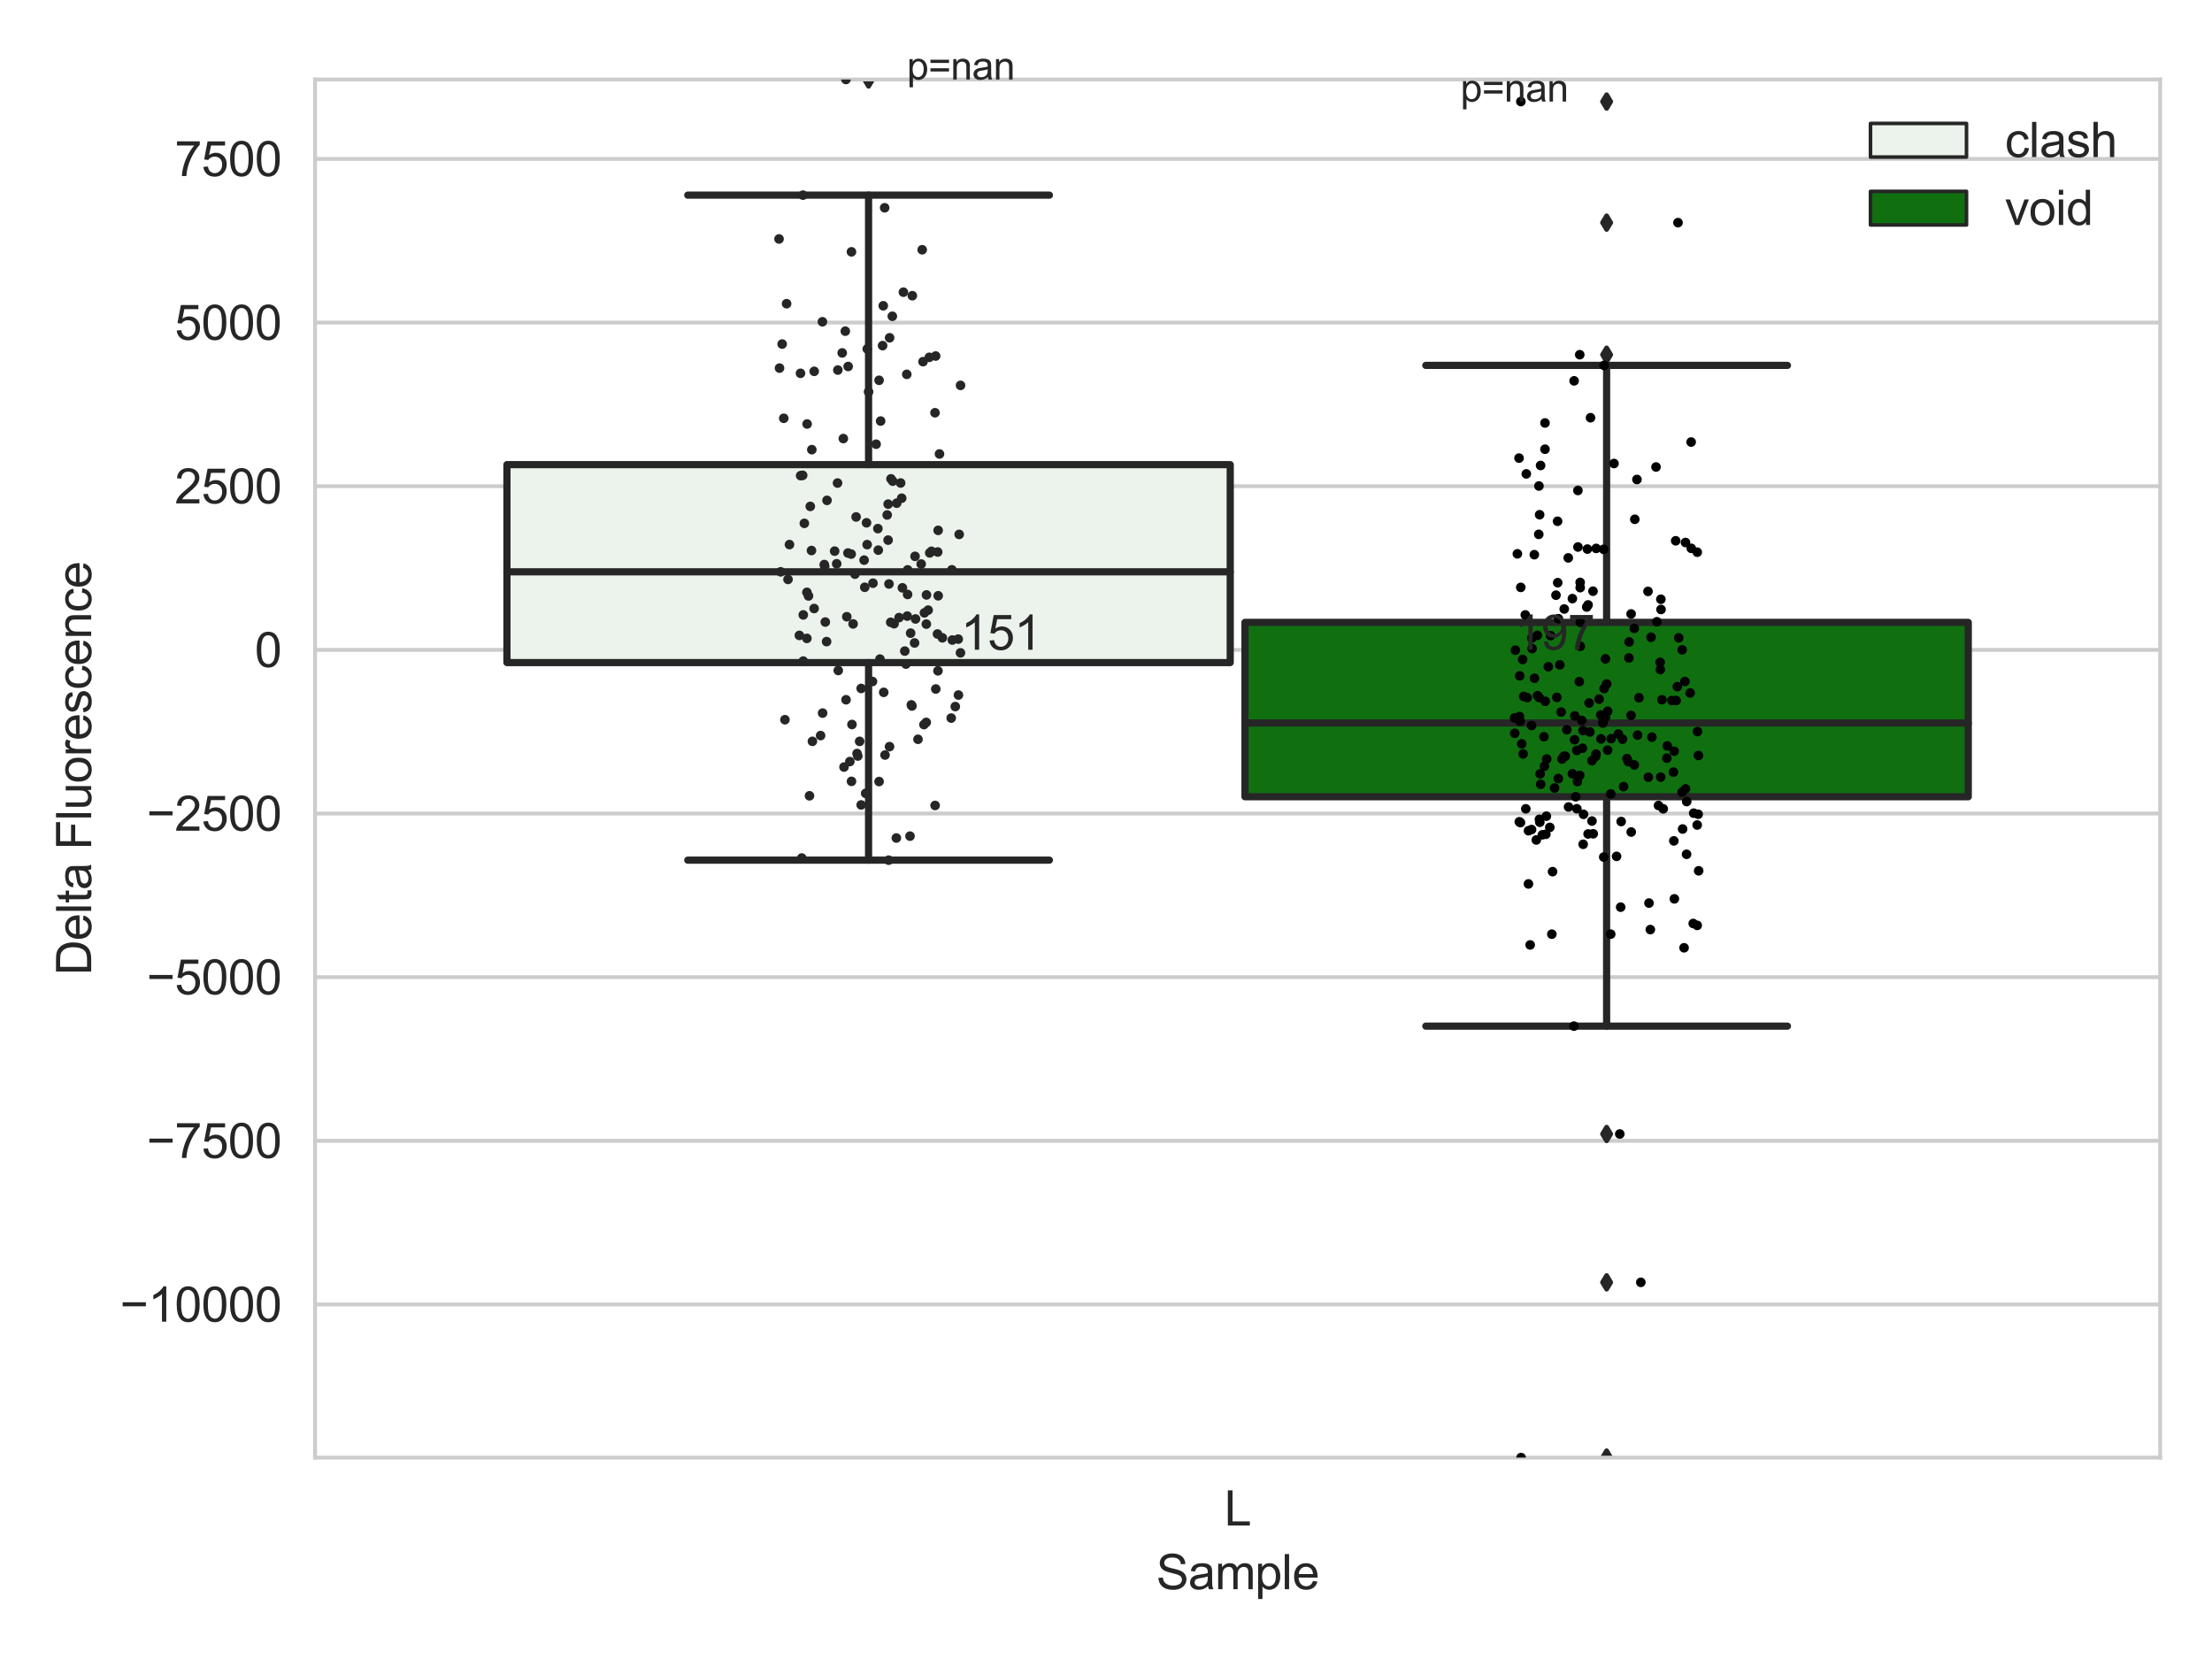<?xml version="1.0" encoding="utf-8" standalone="no"?>
<!DOCTYPE svg PUBLIC "-//W3C//DTD SVG 1.1//EN"
  "http://www.w3.org/Graphics/SVG/1.1/DTD/svg11.dtd">
<svg xmlns:xlink="http://www.w3.org/1999/xlink" width="460.8pt" height="345.6pt" viewBox="0 0 460.8 345.6" xmlns="http://www.w3.org/2000/svg" version="1.1">
 <defs>
  <style type="text/css">*{stroke-linejoin: round; stroke-linecap: butt}</style>
 </defs>
 <g id="figure_1">
  <g id="patch_1">
   <path d="M 0 345.6 
L 460.8 345.6 
L 460.8 0 
L 0 0 
z
" style="fill: #ffffff"/>
  </g>
  <g id="axes_1">
   <g id="patch_2">
    <path d="M 65.63 303.64 
L 450 303.64 
L 450 16.561 
L 65.63 16.561 
z
" style="fill: #ffffff"/>
   </g>
   <g id="matplotlib.axis_1">
    <g id="xtick_1">
     <g id="text_1">
      <!-- L -->
      <g style="fill: #262626" transform="translate(255.035 317.798)scale(0.1 -0.1)">
       <defs>
        <path id="ArialMT-4c" d="M 469 0 
L 469 4581 
L 1075 4581 
L 1075 541 
L 3331 541 
L 3331 0 
L 469 0 
z
" transform="scale(0.016)"/>
       </defs>
       <use xlink:href="#ArialMT-4c"/>
      </g>
     </g>
    </g>
    <g id="text_2">
     <!-- Sample -->
     <g style="fill: #262626" transform="translate(240.863 331.065)scale(0.1 -0.1)">
      <defs>
       <path id="ArialMT-53" d="M 288 1472 
L 859 1522 
Q 900 1178 1048 958 
Q 1197 738 1509 602 
Q 1822 466 2213 466 
Q 2559 466 2825 569 
Q 3091 672 3220 851 
Q 3350 1031 3350 1244 
Q 3350 1459 3225 1620 
Q 3100 1781 2813 1891 
Q 2628 1963 1997 2114 
Q 1366 2266 1113 2400 
Q 784 2572 623 2826 
Q 463 3081 463 3397 
Q 463 3744 659 4045 
Q 856 4347 1234 4503 
Q 1613 4659 2075 4659 
Q 2584 4659 2973 4495 
Q 3363 4331 3572 4012 
Q 3781 3694 3797 3291 
L 3216 3247 
Q 3169 3681 2898 3903 
Q 2628 4125 2100 4125 
Q 1550 4125 1298 3923 
Q 1047 3722 1047 3438 
Q 1047 3191 1225 3031 
Q 1400 2872 2139 2705 
Q 2878 2538 3153 2413 
Q 3553 2228 3743 1945 
Q 3934 1663 3934 1294 
Q 3934 928 3725 604 
Q 3516 281 3123 101 
Q 2731 -78 2241 -78 
Q 1619 -78 1198 103 
Q 778 284 539 648 
Q 300 1013 288 1472 
z
" transform="scale(0.016)"/>
       <path id="ArialMT-61" d="M 2588 409 
Q 2275 144 1986 34 
Q 1697 -75 1366 -75 
Q 819 -75 525 192 
Q 231 459 231 875 
Q 231 1119 342 1320 
Q 453 1522 633 1644 
Q 813 1766 1038 1828 
Q 1203 1872 1538 1913 
Q 2219 1994 2541 2106 
Q 2544 2222 2544 2253 
Q 2544 2597 2384 2738 
Q 2169 2928 1744 2928 
Q 1347 2928 1158 2789 
Q 969 2650 878 2297 
L 328 2372 
Q 403 2725 575 2942 
Q 747 3159 1072 3276 
Q 1397 3394 1825 3394 
Q 2250 3394 2515 3294 
Q 2781 3194 2906 3042 
Q 3031 2891 3081 2659 
Q 3109 2516 3109 2141 
L 3109 1391 
Q 3109 606 3145 398 
Q 3181 191 3288 0 
L 2700 0 
Q 2613 175 2588 409 
z
M 2541 1666 
Q 2234 1541 1622 1453 
Q 1275 1403 1131 1340 
Q 988 1278 909 1158 
Q 831 1038 831 891 
Q 831 666 1001 516 
Q 1172 366 1500 366 
Q 1825 366 2078 508 
Q 2331 650 2450 897 
Q 2541 1088 2541 1459 
L 2541 1666 
z
" transform="scale(0.016)"/>
       <path id="ArialMT-6d" d="M 422 0 
L 422 3319 
L 925 3319 
L 925 2853 
Q 1081 3097 1340 3245 
Q 1600 3394 1931 3394 
Q 2300 3394 2536 3241 
Q 2772 3088 2869 2813 
Q 3263 3394 3894 3394 
Q 4388 3394 4653 3120 
Q 4919 2847 4919 2278 
L 4919 0 
L 4359 0 
L 4359 2091 
Q 4359 2428 4304 2576 
Q 4250 2725 4106 2815 
Q 3963 2906 3769 2906 
Q 3419 2906 3187 2673 
Q 2956 2441 2956 1928 
L 2956 0 
L 2394 0 
L 2394 2156 
Q 2394 2531 2256 2718 
Q 2119 2906 1806 2906 
Q 1569 2906 1367 2781 
Q 1166 2656 1075 2415 
Q 984 2175 984 1722 
L 984 0 
L 422 0 
z
" transform="scale(0.016)"/>
       <path id="ArialMT-70" d="M 422 -1272 
L 422 3319 
L 934 3319 
L 934 2888 
Q 1116 3141 1344 3267 
Q 1572 3394 1897 3394 
Q 2322 3394 2647 3175 
Q 2972 2956 3137 2557 
Q 3303 2159 3303 1684 
Q 3303 1175 3120 767 
Q 2938 359 2589 142 
Q 2241 -75 1856 -75 
Q 1575 -75 1351 44 
Q 1128 163 984 344 
L 984 -1272 
L 422 -1272 
z
M 931 1641 
Q 931 1000 1190 694 
Q 1450 388 1819 388 
Q 2194 388 2461 705 
Q 2728 1022 2728 1688 
Q 2728 2322 2467 2637 
Q 2206 2953 1844 2953 
Q 1484 2953 1207 2617 
Q 931 2281 931 1641 
z
" transform="scale(0.016)"/>
       <path id="ArialMT-6c" d="M 409 0 
L 409 4581 
L 972 4581 
L 972 0 
L 409 0 
z
" transform="scale(0.016)"/>
       <path id="ArialMT-65" d="M 2694 1069 
L 3275 997 
Q 3138 488 2766 206 
Q 2394 -75 1816 -75 
Q 1088 -75 661 373 
Q 234 822 234 1631 
Q 234 2469 665 2931 
Q 1097 3394 1784 3394 
Q 2450 3394 2872 2941 
Q 3294 2488 3294 1666 
Q 3294 1616 3291 1516 
L 816 1516 
Q 847 969 1125 678 
Q 1403 388 1819 388 
Q 2128 388 2347 550 
Q 2566 713 2694 1069 
z
M 847 1978 
L 2700 1978 
Q 2663 2397 2488 2606 
Q 2219 2931 1791 2931 
Q 1403 2931 1139 2672 
Q 875 2413 847 1978 
z
" transform="scale(0.016)"/>
      </defs>
      <use xlink:href="#ArialMT-53"/>
      <use xlink:href="#ArialMT-61" x="66.699"/>
      <use xlink:href="#ArialMT-6d" x="122.314"/>
      <use xlink:href="#ArialMT-70" x="205.615"/>
      <use xlink:href="#ArialMT-6c" x="261.23"/>
      <use xlink:href="#ArialMT-65" x="283.447"/>
     </g>
    </g>
   </g>
   <g id="matplotlib.axis_2">
    <g id="ytick_1">
     <g id="line2d_1">
      <path d="M 65.63 271.741 
L 450 271.741 
" clip-path="url(#p88009ffb69)" style="fill: none; stroke: #cccccc; stroke-width: 0.8; stroke-linecap: round"/>
     </g>
     <g id="text_3">
      <!-- −10000 -->
      <g style="fill: #262626" transform="translate(24.985 275.32)scale(0.1 -0.1)">
       <defs>
        <path id="ArialMT-2212" d="M 3381 1997 
L 356 1997 
L 356 2522 
L 3381 2522 
L 3381 1997 
z
" transform="scale(0.016)"/>
        <path id="ArialMT-31" d="M 2384 0 
L 1822 0 
L 1822 3584 
Q 1619 3391 1289 3197 
Q 959 3003 697 2906 
L 697 3450 
Q 1169 3672 1522 3987 
Q 1875 4303 2022 4600 
L 2384 4600 
L 2384 0 
z
" transform="scale(0.016)"/>
        <path id="ArialMT-30" d="M 266 2259 
Q 266 3072 433 3567 
Q 600 4063 929 4331 
Q 1259 4600 1759 4600 
Q 2128 4600 2406 4451 
Q 2684 4303 2865 4023 
Q 3047 3744 3150 3342 
Q 3253 2941 3253 2259 
Q 3253 1453 3087 958 
Q 2922 463 2592 192 
Q 2263 -78 1759 -78 
Q 1097 -78 719 397 
Q 266 969 266 2259 
z
M 844 2259 
Q 844 1131 1108 757 
Q 1372 384 1759 384 
Q 2147 384 2411 759 
Q 2675 1134 2675 2259 
Q 2675 3391 2411 3762 
Q 2147 4134 1753 4134 
Q 1366 4134 1134 3806 
Q 844 3388 844 2259 
z
" transform="scale(0.016)"/>
       </defs>
       <use xlink:href="#ArialMT-2212"/>
       <use xlink:href="#ArialMT-31" x="58.398"/>
       <use xlink:href="#ArialMT-30" x="114.014"/>
       <use xlink:href="#ArialMT-30" x="169.629"/>
       <use xlink:href="#ArialMT-30" x="225.244"/>
       <use xlink:href="#ArialMT-30" x="280.859"/>
      </g>
     </g>
    </g>
    <g id="ytick_2">
     <g id="line2d_2">
      <path d="M 65.63 237.65 
L 450 237.65 
" clip-path="url(#p88009ffb69)" style="fill: none; stroke: #cccccc; stroke-width: 0.8; stroke-linecap: round"/>
     </g>
     <g id="text_4">
      <!-- −7500 -->
      <g style="fill: #262626" transform="translate(30.546 241.229)scale(0.1 -0.1)">
       <defs>
        <path id="ArialMT-37" d="M 303 3981 
L 303 4522 
L 3269 4522 
L 3269 4084 
Q 2831 3619 2401 2847 
Q 1972 2075 1738 1259 
Q 1569 684 1522 0 
L 944 0 
Q 953 541 1156 1306 
Q 1359 2072 1739 2783 
Q 2119 3494 2547 3981 
L 303 3981 
z
" transform="scale(0.016)"/>
        <path id="ArialMT-35" d="M 266 1200 
L 856 1250 
Q 922 819 1161 601 
Q 1400 384 1738 384 
Q 2144 384 2425 690 
Q 2706 997 2706 1503 
Q 2706 1984 2436 2262 
Q 2166 2541 1728 2541 
Q 1456 2541 1237 2417 
Q 1019 2294 894 2097 
L 366 2166 
L 809 4519 
L 3088 4519 
L 3088 3981 
L 1259 3981 
L 1013 2750 
Q 1425 3038 1878 3038 
Q 2478 3038 2890 2622 
Q 3303 2206 3303 1553 
Q 3303 931 2941 478 
Q 2500 -78 1738 -78 
Q 1113 -78 717 272 
Q 322 622 266 1200 
z
" transform="scale(0.016)"/>
       </defs>
       <use xlink:href="#ArialMT-2212"/>
       <use xlink:href="#ArialMT-37" x="58.398"/>
       <use xlink:href="#ArialMT-35" x="114.014"/>
       <use xlink:href="#ArialMT-30" x="169.629"/>
       <use xlink:href="#ArialMT-30" x="225.244"/>
      </g>
     </g>
    </g>
    <g id="ytick_3">
     <g id="line2d_3">
      <path d="M 65.63 203.559 
L 450 203.559 
" clip-path="url(#p88009ffb69)" style="fill: none; stroke: #cccccc; stroke-width: 0.8; stroke-linecap: round"/>
     </g>
     <g id="text_5">
      <!-- −5000 -->
      <g style="fill: #262626" transform="translate(30.546 207.138)scale(0.1 -0.1)">
       <use xlink:href="#ArialMT-2212"/>
       <use xlink:href="#ArialMT-35" x="58.398"/>
       <use xlink:href="#ArialMT-30" x="114.014"/>
       <use xlink:href="#ArialMT-30" x="169.629"/>
       <use xlink:href="#ArialMT-30" x="225.244"/>
      </g>
     </g>
    </g>
    <g id="ytick_4">
     <g id="line2d_4">
      <path d="M 65.63 169.468 
L 450 169.468 
" clip-path="url(#p88009ffb69)" style="fill: none; stroke: #cccccc; stroke-width: 0.8; stroke-linecap: round"/>
     </g>
     <g id="text_6">
      <!-- −2500 -->
      <g style="fill: #262626" transform="translate(30.546 173.047)scale(0.1 -0.1)">
       <defs>
        <path id="ArialMT-32" d="M 3222 541 
L 3222 0 
L 194 0 
Q 188 203 259 391 
Q 375 700 629 1000 
Q 884 1300 1366 1694 
Q 2113 2306 2375 2664 
Q 2638 3022 2638 3341 
Q 2638 3675 2398 3904 
Q 2159 4134 1775 4134 
Q 1369 4134 1125 3890 
Q 881 3647 878 3216 
L 300 3275 
Q 359 3922 746 4261 
Q 1134 4600 1788 4600 
Q 2447 4600 2831 4234 
Q 3216 3869 3216 3328 
Q 3216 3053 3103 2787 
Q 2991 2522 2730 2228 
Q 2469 1934 1863 1422 
Q 1356 997 1212 845 
Q 1069 694 975 541 
L 3222 541 
z
" transform="scale(0.016)"/>
       </defs>
       <use xlink:href="#ArialMT-2212"/>
       <use xlink:href="#ArialMT-32" x="58.398"/>
       <use xlink:href="#ArialMT-35" x="114.014"/>
       <use xlink:href="#ArialMT-30" x="169.629"/>
       <use xlink:href="#ArialMT-30" x="225.244"/>
      </g>
     </g>
    </g>
    <g id="ytick_5">
     <g id="line2d_5">
      <path d="M 65.63 135.377 
L 450 135.377 
" clip-path="url(#p88009ffb69)" style="fill: none; stroke: #cccccc; stroke-width: 0.8; stroke-linecap: round"/>
     </g>
     <g id="text_7">
      <!-- 0 -->
      <g style="fill: #262626" transform="translate(53.069 138.956)scale(0.1 -0.1)">
       <use xlink:href="#ArialMT-30"/>
      </g>
     </g>
    </g>
    <g id="ytick_6">
     <g id="line2d_6">
      <path d="M 65.63 101.286 
L 450 101.286 
" clip-path="url(#p88009ffb69)" style="fill: none; stroke: #cccccc; stroke-width: 0.8; stroke-linecap: round"/>
     </g>
     <g id="text_8">
      <!-- 2500 -->
      <g style="fill: #262626" transform="translate(36.386 104.865)scale(0.1 -0.1)">
       <use xlink:href="#ArialMT-32"/>
       <use xlink:href="#ArialMT-35" x="55.615"/>
       <use xlink:href="#ArialMT-30" x="111.23"/>
       <use xlink:href="#ArialMT-30" x="166.846"/>
      </g>
     </g>
    </g>
    <g id="ytick_7">
     <g id="line2d_7">
      <path d="M 65.63 67.195 
L 450 67.195 
" clip-path="url(#p88009ffb69)" style="fill: none; stroke: #cccccc; stroke-width: 0.8; stroke-linecap: round"/>
     </g>
     <g id="text_9">
      <!-- 5000 -->
      <g style="fill: #262626" transform="translate(36.386 70.774)scale(0.1 -0.1)">
       <use xlink:href="#ArialMT-35"/>
       <use xlink:href="#ArialMT-30" x="55.615"/>
       <use xlink:href="#ArialMT-30" x="111.23"/>
       <use xlink:href="#ArialMT-30" x="166.846"/>
      </g>
     </g>
    </g>
    <g id="ytick_8">
     <g id="line2d_8">
      <path d="M 65.63 33.104 
L 450 33.104 
" clip-path="url(#p88009ffb69)" style="fill: none; stroke: #cccccc; stroke-width: 0.8; stroke-linecap: round"/>
     </g>
     <g id="text_10">
      <!-- 7500 -->
      <g style="fill: #262626" transform="translate(36.386 36.683)scale(0.1 -0.1)">
       <use xlink:href="#ArialMT-37"/>
       <use xlink:href="#ArialMT-35" x="55.615"/>
       <use xlink:href="#ArialMT-30" x="111.23"/>
       <use xlink:href="#ArialMT-30" x="166.846"/>
      </g>
     </g>
    </g>
    <g id="text_11">
     <!-- Delta Fluorescence -->
     <g style="fill: #262626" transform="translate(18.997 203.174)rotate(-90)scale(0.1 -0.1)">
      <defs>
       <path id="ArialMT-44" d="M 494 0 
L 494 4581 
L 2072 4581 
Q 2606 4581 2888 4516 
Q 3281 4425 3559 4188 
Q 3922 3881 4101 3404 
Q 4281 2928 4281 2316 
Q 4281 1794 4159 1391 
Q 4038 988 3847 723 
Q 3656 459 3429 307 
Q 3203 156 2883 78 
Q 2563 0 2147 0 
L 494 0 
z
M 1100 541 
L 2078 541 
Q 2531 541 2789 625 
Q 3047 709 3200 863 
Q 3416 1078 3536 1442 
Q 3656 1806 3656 2325 
Q 3656 3044 3420 3430 
Q 3184 3816 2847 3947 
Q 2603 4041 2063 4041 
L 1100 4041 
L 1100 541 
z
" transform="scale(0.016)"/>
       <path id="ArialMT-74" d="M 1650 503 
L 1731 6 
Q 1494 -44 1306 -44 
Q 1000 -44 831 53 
Q 663 150 594 308 
Q 525 466 525 972 
L 525 2881 
L 113 2881 
L 113 3319 
L 525 3319 
L 525 4141 
L 1084 4478 
L 1084 3319 
L 1650 3319 
L 1650 2881 
L 1084 2881 
L 1084 941 
Q 1084 700 1114 631 
Q 1144 563 1211 522 
Q 1278 481 1403 481 
Q 1497 481 1650 503 
z
" transform="scale(0.016)"/>
       <path id="ArialMT-20" transform="scale(0.016)"/>
       <path id="ArialMT-46" d="M 525 0 
L 525 4581 
L 3616 4581 
L 3616 4041 
L 1131 4041 
L 1131 2622 
L 3281 2622 
L 3281 2081 
L 1131 2081 
L 1131 0 
L 525 0 
z
" transform="scale(0.016)"/>
       <path id="ArialMT-75" d="M 2597 0 
L 2597 488 
Q 2209 -75 1544 -75 
Q 1250 -75 995 37 
Q 741 150 617 320 
Q 494 491 444 738 
Q 409 903 409 1263 
L 409 3319 
L 972 3319 
L 972 1478 
Q 972 1038 1006 884 
Q 1059 663 1231 536 
Q 1403 409 1656 409 
Q 1909 409 2131 539 
Q 2353 669 2445 892 
Q 2538 1116 2538 1541 
L 2538 3319 
L 3100 3319 
L 3100 0 
L 2597 0 
z
" transform="scale(0.016)"/>
       <path id="ArialMT-6f" d="M 213 1659 
Q 213 2581 725 3025 
Q 1153 3394 1769 3394 
Q 2453 3394 2887 2945 
Q 3322 2497 3322 1706 
Q 3322 1066 3130 698 
Q 2938 331 2570 128 
Q 2203 -75 1769 -75 
Q 1072 -75 642 372 
Q 213 819 213 1659 
z
M 791 1659 
Q 791 1022 1069 705 
Q 1347 388 1769 388 
Q 2188 388 2466 706 
Q 2744 1025 2744 1678 
Q 2744 2294 2464 2611 
Q 2184 2928 1769 2928 
Q 1347 2928 1069 2612 
Q 791 2297 791 1659 
z
" transform="scale(0.016)"/>
       <path id="ArialMT-72" d="M 416 0 
L 416 3319 
L 922 3319 
L 922 2816 
Q 1116 3169 1280 3281 
Q 1444 3394 1641 3394 
Q 1925 3394 2219 3213 
L 2025 2691 
Q 1819 2813 1613 2813 
Q 1428 2813 1281 2702 
Q 1134 2591 1072 2394 
Q 978 2094 978 1738 
L 978 0 
L 416 0 
z
" transform="scale(0.016)"/>
       <path id="ArialMT-73" d="M 197 991 
L 753 1078 
Q 800 744 1014 566 
Q 1228 388 1613 388 
Q 2000 388 2187 545 
Q 2375 703 2375 916 
Q 2375 1106 2209 1216 
Q 2094 1291 1634 1406 
Q 1016 1563 777 1677 
Q 538 1791 414 1992 
Q 291 2194 291 2438 
Q 291 2659 392 2848 
Q 494 3038 669 3163 
Q 800 3259 1026 3326 
Q 1253 3394 1513 3394 
Q 1903 3394 2198 3281 
Q 2494 3169 2634 2976 
Q 2775 2784 2828 2463 
L 2278 2388 
Q 2241 2644 2061 2787 
Q 1881 2931 1553 2931 
Q 1166 2931 1000 2803 
Q 834 2675 834 2503 
Q 834 2394 903 2306 
Q 972 2216 1119 2156 
Q 1203 2125 1616 2013 
Q 2213 1853 2448 1751 
Q 2684 1650 2818 1456 
Q 2953 1263 2953 975 
Q 2953 694 2789 445 
Q 2625 197 2315 61 
Q 2006 -75 1616 -75 
Q 969 -75 630 194 
Q 291 463 197 991 
z
" transform="scale(0.016)"/>
       <path id="ArialMT-63" d="M 2588 1216 
L 3141 1144 
Q 3050 572 2676 248 
Q 2303 -75 1759 -75 
Q 1078 -75 664 370 
Q 250 816 250 1647 
Q 250 2184 428 2587 
Q 606 2991 970 3192 
Q 1334 3394 1763 3394 
Q 2303 3394 2647 3120 
Q 2991 2847 3088 2344 
L 2541 2259 
Q 2463 2594 2264 2762 
Q 2066 2931 1784 2931 
Q 1359 2931 1093 2626 
Q 828 2322 828 1663 
Q 828 994 1084 691 
Q 1341 388 1753 388 
Q 2084 388 2306 591 
Q 2528 794 2588 1216 
z
" transform="scale(0.016)"/>
       <path id="ArialMT-6e" d="M 422 0 
L 422 3319 
L 928 3319 
L 928 2847 
Q 1294 3394 1984 3394 
Q 2284 3394 2536 3286 
Q 2788 3178 2913 3003 
Q 3038 2828 3088 2588 
Q 3119 2431 3119 2041 
L 3119 0 
L 2556 0 
L 2556 2019 
Q 2556 2363 2490 2533 
Q 2425 2703 2258 2804 
Q 2091 2906 1866 2906 
Q 1506 2906 1245 2678 
Q 984 2450 984 1813 
L 984 0 
L 422 0 
z
" transform="scale(0.016)"/>
      </defs>
      <use xlink:href="#ArialMT-44"/>
      <use xlink:href="#ArialMT-65" x="72.217"/>
      <use xlink:href="#ArialMT-6c" x="127.832"/>
      <use xlink:href="#ArialMT-74" x="150.049"/>
      <use xlink:href="#ArialMT-61" x="177.832"/>
      <use xlink:href="#ArialMT-20" x="233.447"/>
      <use xlink:href="#ArialMT-46" x="261.23"/>
      <use xlink:href="#ArialMT-6c" x="322.314"/>
      <use xlink:href="#ArialMT-75" x="344.531"/>
      <use xlink:href="#ArialMT-6f" x="400.146"/>
      <use xlink:href="#ArialMT-72" x="455.762"/>
      <use xlink:href="#ArialMT-65" x="489.062"/>
      <use xlink:href="#ArialMT-73" x="544.678"/>
      <use xlink:href="#ArialMT-63" x="594.678"/>
      <use xlink:href="#ArialMT-65" x="644.678"/>
      <use xlink:href="#ArialMT-6e" x="700.293"/>
      <use xlink:href="#ArialMT-63" x="755.908"/>
      <use xlink:href="#ArialMT-65" x="805.908"/>
     </g>
    </g>
   </g>
   <g id="patch_3">
    <path d="M 105.604 138.026 
L 256.278 138.026 
L 256.278 96.793 
L 105.604 96.793 
L 105.604 138.026 
z
" clip-path="url(#p88009ffb69)" style="fill: #ecf2ec; stroke: #262626; stroke-width: 1.5; stroke-linejoin: miter"/>
   </g>
   <g id="patch_4">
    <path d="M 259.352 165.976 
L 410.026 165.976 
L 410.026 129.653 
L 259.352 129.653 
L 259.352 165.976 
z
" clip-path="url(#p88009ffb69)" style="fill: #107010; stroke: #262626; stroke-width: 1.5; stroke-linejoin: miter"/>
   </g>
   <g id="patch_5">
    <path d="M 257.815 135.377 
L 257.815 135.377 
L 257.815 135.377 
L 257.815 135.377 
z
" clip-path="url(#p88009ffb69)" style="fill: #ecf2ec; stroke: #262626; stroke-width: 0.75; stroke-linejoin: miter"/>
   </g>
   <g id="patch_6">
    <path d="M 257.815 135.377 
L 257.815 135.377 
L 257.815 135.377 
L 257.815 135.377 
z
" clip-path="url(#p88009ffb69)" style="fill: #107010; stroke: #262626; stroke-width: 0.75; stroke-linejoin: miter"/>
   </g>
   <g id="PathCollection_1"/>
   <g id="PathCollection_2"/>
   <g id="line2d_9">
    <path d="M 180.941 138.026 
L 180.941 179.185 
" clip-path="url(#p88009ffb69)" style="fill: none; stroke: #262626; stroke-width: 1.5; stroke-linecap: round"/>
   </g>
   <g id="line2d_10">
    <path d="M 180.941 96.793 
L 180.941 40.652 
" clip-path="url(#p88009ffb69)" style="fill: none; stroke: #262626; stroke-width: 1.5; stroke-linecap: round"/>
   </g>
   <g id="line2d_11">
    <path d="M 143.273 179.185 
L 218.609 179.185 
" clip-path="url(#p88009ffb69)" style="fill: none; stroke: #262626; stroke-width: 1.5; stroke-linecap: round"/>
   </g>
   <g id="line2d_12">
    <path d="M 143.273 40.652 
L 218.609 40.652 
" clip-path="url(#p88009ffb69)" style="fill: none; stroke: #262626; stroke-width: 1.5; stroke-linecap: round"/>
   </g>
   <g id="line2d_13">
    <defs>
     <path id="mf67db6d7c0" d="M -0 1.414 
L 0.849 0 
L 0 -1.414 
L -0.849 -0 
z
" style="stroke: #262626; stroke-linejoin: miter"/>
    </defs>
    <g clip-path="url(#p88009ffb69)">
     <use xlink:href="#mf67db6d7c0" x="180.941" y="16.561" style="fill: #262626; stroke: #262626; stroke-linejoin: miter"/>
    </g>
   </g>
   <g id="line2d_14">
    <path d="M 334.689 165.976 
L 334.689 213.758 
" clip-path="url(#p88009ffb69)" style="fill: none; stroke: #262626; stroke-width: 1.5; stroke-linecap: round"/>
   </g>
   <g id="line2d_15">
    <path d="M 334.689 129.653 
L 334.689 76.116 
" clip-path="url(#p88009ffb69)" style="fill: none; stroke: #262626; stroke-width: 1.5; stroke-linecap: round"/>
   </g>
   <g id="line2d_16">
    <path d="M 297.021 213.758 
L 372.357 213.758 
" clip-path="url(#p88009ffb69)" style="fill: none; stroke: #262626; stroke-width: 1.5; stroke-linecap: round"/>
   </g>
   <g id="line2d_17">
    <path d="M 297.021 76.116 
L 372.357 76.116 
" clip-path="url(#p88009ffb69)" style="fill: none; stroke: #262626; stroke-width: 1.5; stroke-linecap: round"/>
   </g>
   <g id="line2d_18">
    <g clip-path="url(#p88009ffb69)">
     <use xlink:href="#mf67db6d7c0" x="334.689" y="303.64" style="fill: #262626; stroke: #262626; stroke-linejoin: miter"/>
     <use xlink:href="#mf67db6d7c0" x="334.689" y="236.229" style="fill: #262626; stroke: #262626; stroke-linejoin: miter"/>
     <use xlink:href="#mf67db6d7c0" x="334.689" y="267.135" style="fill: #262626; stroke: #262626; stroke-linejoin: miter"/>
     <use xlink:href="#mf67db6d7c0" x="334.689" y="21.158" style="fill: #262626; stroke: #262626; stroke-linejoin: miter"/>
     <use xlink:href="#mf67db6d7c0" x="334.689" y="73.892" style="fill: #262626; stroke: #262626; stroke-linejoin: miter"/>
     <use xlink:href="#mf67db6d7c0" x="334.689" y="46.382" style="fill: #262626; stroke: #262626; stroke-linejoin: miter"/>
    </g>
   </g>
   <g id="line2d_19">
    <path d="M 105.604 119.118 
L 256.278 119.118 
" clip-path="url(#p88009ffb69)" style="fill: none; stroke: #262626; stroke-width: 1.5; stroke-linecap: round"/>
   </g>
   <g id="line2d_20">
    <path d="M 259.352 150.617 
L 410.026 150.617 
" clip-path="url(#p88009ffb69)" style="fill: none; stroke: #262626; stroke-width: 1.5; stroke-linecap: round"/>
   </g>
   <g id="patch_7">
    <path d="M 65.63 303.64 
L 65.63 16.561 
" style="fill: none; stroke: #cccccc; stroke-width: 0.8; stroke-linejoin: miter; stroke-linecap: square"/>
   </g>
   <g id="patch_8">
    <path d="M 450 303.64 
L 450 16.561 
" style="fill: none; stroke: #cccccc; stroke-width: 0.8; stroke-linejoin: miter; stroke-linecap: square"/>
   </g>
   <g id="patch_9">
    <path d="M 65.63 303.64 
L 450 303.64 
" style="fill: none; stroke: #cccccc; stroke-width: 0.8; stroke-linejoin: miter; stroke-linecap: square"/>
   </g>
   <g id="patch_10">
    <path d="M 65.63 16.561 
L 450 16.561 
" style="fill: none; stroke: #cccccc; stroke-width: 0.8; stroke-linejoin: miter; stroke-linecap: square"/>
   </g>
   <g id="PathCollection_3">
    <defs>
     <path id="C0_0_df9d3e1dde" d="M 0 1 
C 0.265 1 0.52 0.895 0.707 0.707 
C 0.895 0.52 1 0.265 1 -0 
C 1 -0.265 0.895 -0.52 0.707 -0.707 
C 0.52 -0.895 0.265 -1 0 -1 
C -0.265 -1 -0.52 -0.895 -0.707 -0.707 
C -0.895 -0.52 -1 -0.265 -1 0 
C -1 0.265 -0.895 0.52 -0.707 0.707 
C -0.52 0.895 -0.265 1 0 1 
z
"/>
    </defs>
    <g clip-path="url(#p88009ffb69)">
     <use xlink:href="#C0_0_df9d3e1dde" x="166.524" y="132.364" style="fill: #262626"/>
    </g>
    <g clip-path="url(#p88009ffb69)">
     <use xlink:href="#C0_0_df9d3e1dde" x="163.863" y="63.267" style="fill: #262626"/>
    </g>
    <g clip-path="url(#p88009ffb69)">
     <use xlink:href="#C0_0_df9d3e1dde" x="176.685" y="76.343" style="fill: #262626"/>
    </g>
    <g clip-path="url(#p88009ffb69)">
     <use xlink:href="#C0_0_df9d3e1dde" x="185.009" y="112.515" style="fill: #262626"/>
    </g>
    <g clip-path="url(#p88009ffb69)">
     <use xlink:href="#C0_0_df9d3e1dde" x="176.648" y="115.205" style="fill: #262626"/>
    </g>
    <g clip-path="url(#p88009ffb69)">
     <use xlink:href="#C0_0_df9d3e1dde" x="167.33" y="137.713" style="fill: #262626"/>
    </g>
    <g clip-path="url(#p88009ffb69)">
     <use xlink:href="#C0_0_df9d3e1dde" x="177.72" y="129.975" style="fill: #262626"/>
    </g>
    <g clip-path="url(#p88009ffb69)">
     <use xlink:href="#C0_0_df9d3e1dde" x="171.713" y="117.604" style="fill: #262626"/>
    </g>
    <g clip-path="url(#p88009ffb69)">
     <use xlink:href="#C0_0_df9d3e1dde" x="199.663" y="144.792" style="fill: #262626"/>
    </g>
    <g clip-path="url(#p88009ffb69)">
     <use xlink:href="#C0_0_df9d3e1dde" x="167.335" y="128.096" style="fill: #262626"/>
    </g>
    <g clip-path="url(#p88009ffb69)">
     <use xlink:href="#C0_0_df9d3e1dde" x="185.971" y="100.231" style="fill: #262626"/>
    </g>
    <g clip-path="url(#p88009ffb69)">
     <use xlink:href="#C0_0_df9d3e1dde" x="193.349" y="127.104" style="fill: #262626"/>
    </g>
    <g clip-path="url(#p88009ffb69)">
     <use xlink:href="#C0_0_df9d3e1dde" x="185.119" y="179.185" style="fill: #262626"/>
    </g>
    <g clip-path="url(#p88009ffb69)">
     <use xlink:href="#C0_0_df9d3e1dde" x="162.943" y="71.674" style="fill: #262626"/>
    </g>
    <g clip-path="url(#p88009ffb69)">
     <use xlink:href="#C0_0_df9d3e1dde" x="195.395" y="139.747" style="fill: #262626"/>
    </g>
    <g clip-path="url(#p88009ffb69)">
     <use xlink:href="#C0_0_df9d3e1dde" x="199.004" y="147.188" style="fill: #262626"/>
    </g>
    <g clip-path="url(#p88009ffb69)">
     <use xlink:href="#C0_0_df9d3e1dde" x="192.11" y="52.028" style="fill: #262626"/>
    </g>
    <g clip-path="url(#p88009ffb69)">
     <use xlink:href="#C0_0_df9d3e1dde" x="167.017" y="178.745" style="fill: #262626"/>
    </g>
    <g clip-path="url(#p88009ffb69)">
     <use xlink:href="#C0_0_df9d3e1dde" x="186.799" y="104.821" style="fill: #262626"/>
    </g>
    <g clip-path="url(#p88009ffb69)">
     <use xlink:href="#C0_0_df9d3e1dde" x="168.093" y="123.394" style="fill: #262626"/>
    </g>
    <g clip-path="url(#p88009ffb69)">
     <use xlink:href="#C0_0_df9d3e1dde" x="195.344" y="114.995" style="fill: #262626"/>
    </g>
    <g clip-path="url(#p88009ffb69)">
     <use xlink:href="#C0_0_df9d3e1dde" x="192.476" y="150.948" style="fill: #262626"/>
    </g>
    <g clip-path="url(#p88009ffb69)">
     <use xlink:href="#C0_0_df9d3e1dde" x="176.224" y="16.561" style="fill: #262626"/>
    </g>
    <g clip-path="url(#p88009ffb69)">
     <use xlink:href="#C0_0_df9d3e1dde" x="178.542" y="156.973" style="fill: #262626"/>
    </g>
    <g clip-path="url(#p88009ffb69)">
     <use xlink:href="#C0_0_df9d3e1dde" x="199.618" y="133.138" style="fill: #262626"/>
    </g>
    <g clip-path="url(#p88009ffb69)">
     <use xlink:href="#C0_0_df9d3e1dde" x="167.275" y="40.652" style="fill: #262626"/>
    </g>
    <g clip-path="url(#p88009ffb69)">
     <use xlink:href="#C0_0_df9d3e1dde" x="185.888" y="65.885" style="fill: #262626"/>
    </g>
    <g clip-path="url(#p88009ffb69)">
     <use xlink:href="#C0_0_df9d3e1dde" x="180.511" y="108.905" style="fill: #262626"/>
    </g>
    <g clip-path="url(#p88009ffb69)">
     <use xlink:href="#C0_0_df9d3e1dde" x="190.621" y="115.895" style="fill: #262626"/>
    </g>
    <g clip-path="url(#p88009ffb69)">
     <use xlink:href="#C0_0_df9d3e1dde" x="177.038" y="158.651" style="fill: #262626"/>
    </g>
    <g clip-path="url(#p88009ffb69)">
     <use xlink:href="#C0_0_df9d3e1dde" x="188.485" y="135.633" style="fill: #262626"/>
    </g>
    <g clip-path="url(#p88009ffb69)">
     <use xlink:href="#C0_0_df9d3e1dde" x="180.943" y="81.628" style="fill: #262626"/>
    </g>
    <g clip-path="url(#p88009ffb69)">
     <use xlink:href="#C0_0_df9d3e1dde" x="167.212" y="99.017" style="fill: #262626"/>
    </g>
    <g clip-path="url(#p88009ffb69)">
     <use xlink:href="#C0_0_df9d3e1dde" x="189.572" y="174.18" style="fill: #262626"/>
    </g>
    <g clip-path="url(#p88009ffb69)">
     <use xlink:href="#C0_0_df9d3e1dde" x="174.296" y="117.444" style="fill: #262626"/>
    </g>
    <g clip-path="url(#p88009ffb69)">
     <use xlink:href="#C0_0_df9d3e1dde" x="193.593" y="74.433" style="fill: #262626"/>
    </g>
    <g clip-path="url(#p88009ffb69)">
     <use xlink:href="#C0_0_df9d3e1dde" x="162.288" y="49.78" style="fill: #262626"/>
    </g>
    <g clip-path="url(#p88009ffb69)">
     <use xlink:href="#C0_0_df9d3e1dde" x="195.712" y="94.57" style="fill: #262626"/>
    </g>
    <g clip-path="url(#p88009ffb69)">
     <use xlink:href="#C0_0_df9d3e1dde" x="189.085" y="118.714" style="fill: #262626"/>
    </g>
    <g clip-path="url(#p88009ffb69)">
     <use xlink:href="#C0_0_df9d3e1dde" x="188.895" y="77.982" style="fill: #262626"/>
    </g>
    <g clip-path="url(#p88009ffb69)">
     <use xlink:href="#C0_0_df9d3e1dde" x="174.474" y="100.628" style="fill: #262626"/>
    </g>
    <g clip-path="url(#p88009ffb69)">
     <use xlink:href="#C0_0_df9d3e1dde" x="177.317" y="115.424" style="fill: #262626"/>
    </g>
    <g clip-path="url(#p88009ffb69)">
     <use xlink:href="#C0_0_df9d3e1dde" x="196.316" y="132.871" style="fill: #262626"/>
    </g>
    <g clip-path="url(#p88009ffb69)">
     <use xlink:href="#C0_0_df9d3e1dde" x="195.43" y="110.484" style="fill: #262626"/>
    </g>
    <g clip-path="url(#p88009ffb69)">
     <use xlink:href="#C0_0_df9d3e1dde" x="195.297" y="132.07" style="fill: #262626"/>
    </g>
    <g clip-path="url(#p88009ffb69)">
     <use xlink:href="#C0_0_df9d3e1dde" x="184.289" y="43.286" style="fill: #262626"/>
    </g>
    <g clip-path="url(#p88009ffb69)">
     <use xlink:href="#C0_0_df9d3e1dde" x="176.093" y="68.988" style="fill: #262626"/>
    </g>
    <g clip-path="url(#p88009ffb69)">
     <use xlink:href="#C0_0_df9d3e1dde" x="194.78" y="85.981" style="fill: #262626"/>
    </g>
    <g clip-path="url(#p88009ffb69)">
     <use xlink:href="#C0_0_df9d3e1dde" x="187.617" y="100.616" style="fill: #262626"/>
    </g>
    <g clip-path="url(#p88009ffb69)">
     <use xlink:href="#C0_0_df9d3e1dde" x="167.56" y="109.024" style="fill: #262626"/>
    </g>
    <g clip-path="url(#p88009ffb69)">
     <use xlink:href="#C0_0_df9d3e1dde" x="173.871" y="114.812" style="fill: #262626"/>
    </g>
    <g clip-path="url(#p88009ffb69)">
     <use xlink:href="#C0_0_df9d3e1dde" x="194.942" y="143.528" style="fill: #262626"/>
    </g>
    <g clip-path="url(#p88009ffb69)">
     <use xlink:href="#C0_0_df9d3e1dde" x="180.332" y="165.273" style="fill: #262626"/>
    </g>
    <g clip-path="url(#p88009ffb69)">
     <use xlink:href="#C0_0_df9d3e1dde" x="183.126" y="79.223" style="fill: #262626"/>
    </g>
    <g clip-path="url(#p88009ffb69)">
     <use xlink:href="#C0_0_df9d3e1dde" x="185.609" y="99.753" style="fill: #262626"/>
    </g>
    <g clip-path="url(#p88009ffb69)">
     <use xlink:href="#C0_0_df9d3e1dde" x="176.403" y="128.473" style="fill: #262626"/>
    </g>
    <g clip-path="url(#p88009ffb69)">
     <use xlink:href="#C0_0_df9d3e1dde" x="172.193" y="133.657" style="fill: #262626"/>
    </g>
    <g clip-path="url(#p88009ffb69)">
     <use xlink:href="#C0_0_df9d3e1dde" x="199.811" y="111.326" style="fill: #262626"/>
    </g>
    <g clip-path="url(#p88009ffb69)">
     <use xlink:href="#C0_0_df9d3e1dde" x="174.54" y="77.089" style="fill: #262626"/>
    </g>
    <g clip-path="url(#p88009ffb69)">
     <use xlink:href="#C0_0_df9d3e1dde" x="193.006" y="123.933" style="fill: #262626"/>
    </g>
    <g clip-path="url(#p88009ffb69)">
     <use xlink:href="#C0_0_df9d3e1dde" x="164.46" y="113.447" style="fill: #262626"/>
    </g>
    <g clip-path="url(#p88009ffb69)">
     <use xlink:href="#C0_0_df9d3e1dde" x="187.989" y="122.457" style="fill: #262626"/>
    </g>
    <g clip-path="url(#p88009ffb69)">
     <use xlink:href="#C0_0_df9d3e1dde" x="171.364" y="148.549" style="fill: #262626"/>
    </g>
    <g clip-path="url(#p88009ffb69)">
     <use xlink:href="#C0_0_df9d3e1dde" x="192.974" y="130.013" style="fill: #262626"/>
    </g>
    <g clip-path="url(#p88009ffb69)">
     <use xlink:href="#C0_0_df9d3e1dde" x="191.901" y="117.499" style="fill: #262626"/>
    </g>
    <g clip-path="url(#p88009ffb69)">
     <use xlink:href="#C0_0_df9d3e1dde" x="198.296" y="118.699" style="fill: #262626"/>
    </g>
    <g clip-path="url(#p88009ffb69)">
     <use xlink:href="#C0_0_df9d3e1dde" x="166.785" y="99.086" style="fill: #262626"/>
    </g>
    <g clip-path="url(#p88009ffb69)">
     <use xlink:href="#C0_0_df9d3e1dde" x="171.326" y="67.029" style="fill: #262626"/>
    </g>
    <g clip-path="url(#p88009ffb69)">
     <use xlink:href="#C0_0_df9d3e1dde" x="200.098" y="80.281" style="fill: #262626"/>
    </g>
    <g clip-path="url(#p88009ffb69)">
     <use xlink:href="#C0_0_df9d3e1dde" x="175.682" y="91.364" style="fill: #262626"/>
    </g>
    <g clip-path="url(#p88009ffb69)">
     <use xlink:href="#C0_0_df9d3e1dde" x="177.382" y="162.768" style="fill: #262626"/>
    </g>
    <g clip-path="url(#p88009ffb69)">
     <use xlink:href="#C0_0_df9d3e1dde" x="190.72" y="128.937" style="fill: #262626"/>
    </g>
    <g clip-path="url(#p88009ffb69)">
     <use xlink:href="#C0_0_df9d3e1dde" x="171.923" y="129.579" style="fill: #262626"/>
    </g>
    <g clip-path="url(#p88009ffb69)">
     <use xlink:href="#C0_0_df9d3e1dde" x="168.633" y="165.781" style="fill: #262626"/>
    </g>
    <g clip-path="url(#p88009ffb69)">
     <use xlink:href="#C0_0_df9d3e1dde" x="189.845" y="146.839" style="fill: #262626"/>
    </g>
    <g clip-path="url(#p88009ffb69)">
     <use xlink:href="#C0_0_df9d3e1dde" x="192.949" y="150.488" style="fill: #262626"/>
    </g>
    <g clip-path="url(#p88009ffb69)">
     <use xlink:href="#C0_0_df9d3e1dde" x="183.859" y="72.003" style="fill: #262626"/>
    </g>
    <g clip-path="url(#p88009ffb69)">
     <use xlink:href="#C0_0_df9d3e1dde" x="185.02" y="105.018" style="fill: #262626"/>
    </g>
    <g clip-path="url(#p88009ffb69)">
     <use xlink:href="#C0_0_df9d3e1dde" x="190.522" y="133.939" style="fill: #262626"/>
    </g>
    <g clip-path="url(#p88009ffb69)">
     <use xlink:href="#C0_0_df9d3e1dde" x="171.8" y="117.967" style="fill: #262626"/>
    </g>
    <g clip-path="url(#p88009ffb69)">
     <use xlink:href="#C0_0_df9d3e1dde" x="178.105" y="119.604" style="fill: #262626"/>
    </g>
    <g clip-path="url(#p88009ffb69)">
     <use xlink:href="#C0_0_df9d3e1dde" x="163.517" y="149.931" style="fill: #262626"/>
    </g>
    <g clip-path="url(#p88009ffb69)">
     <use xlink:href="#C0_0_df9d3e1dde" x="180.667" y="72.684" style="fill: #262626"/>
    </g>
    <g clip-path="url(#p88009ffb69)">
     <use xlink:href="#C0_0_df9d3e1dde" x="162.387" y="76.68" style="fill: #262626"/>
    </g>
    <g clip-path="url(#p88009ffb69)">
     <use xlink:href="#C0_0_df9d3e1dde" x="189.701" y="131.894" style="fill: #262626"/>
    </g>
    <g clip-path="url(#p88009ffb69)">
     <use xlink:href="#C0_0_df9d3e1dde" x="186.728" y="174.574" style="fill: #262626"/>
    </g>
    <g clip-path="url(#p88009ffb69)">
     <use xlink:href="#C0_0_df9d3e1dde" x="194.043" y="114.845" style="fill: #262626"/>
    </g>
    <g clip-path="url(#p88009ffb69)">
     <use xlink:href="#C0_0_df9d3e1dde" x="186.253" y="129.933" style="fill: #262626"/>
    </g>
    <g clip-path="url(#p88009ffb69)">
     <use xlink:href="#C0_0_df9d3e1dde" x="183.13" y="162.808" style="fill: #262626"/>
    </g>
    <g clip-path="url(#p88009ffb69)">
     <use xlink:href="#C0_0_df9d3e1dde" x="187.838" y="103.788" style="fill: #262626"/>
    </g>
    <g clip-path="url(#p88009ffb69)">
     <use xlink:href="#C0_0_df9d3e1dde" x="169.615" y="77.356" style="fill: #262626"/>
    </g>
    <g clip-path="url(#p88009ffb69)">
     <use xlink:href="#C0_0_df9d3e1dde" x="168.426" y="124.146" style="fill: #262626"/>
    </g>
    <g clip-path="url(#p88009ffb69)">
     <use xlink:href="#C0_0_df9d3e1dde" x="185.304" y="155.535" style="fill: #262626"/>
    </g>
    <g clip-path="url(#p88009ffb69)">
     <use xlink:href="#C0_0_df9d3e1dde" x="184.369" y="157.286" style="fill: #262626"/>
    </g>
    <g clip-path="url(#p88009ffb69)">
     <use xlink:href="#C0_0_df9d3e1dde" x="169.241" y="154.436" style="fill: #262626"/>
    </g>
    <g clip-path="url(#p88009ffb69)">
     <use xlink:href="#C0_0_df9d3e1dde" x="164.156" y="120.704" style="fill: #262626"/>
    </g>
    <g clip-path="url(#p88009ffb69)">
     <use xlink:href="#C0_0_df9d3e1dde" x="187.293" y="128.658" style="fill: #262626"/>
    </g>
    <g clip-path="url(#p88009ffb69)">
     <use xlink:href="#C0_0_df9d3e1dde" x="185.555" y="129.636" style="fill: #262626"/>
    </g>
    <g clip-path="url(#p88009ffb69)">
     <use xlink:href="#C0_0_df9d3e1dde" x="168.089" y="132.99" style="fill: #262626"/>
    </g>
    <g clip-path="url(#p88009ffb69)">
     <use xlink:href="#C0_0_df9d3e1dde" x="181.856" y="121.488" style="fill: #262626"/>
    </g>
    <g clip-path="url(#p88009ffb69)">
     <use xlink:href="#C0_0_df9d3e1dde" x="176.247" y="145.77" style="fill: #262626"/>
    </g>
    <g clip-path="url(#p88009ffb69)">
     <use xlink:href="#C0_0_df9d3e1dde" x="169.046" y="114.683" style="fill: #262626"/>
    </g>
    <g clip-path="url(#p88009ffb69)">
     <use xlink:href="#C0_0_df9d3e1dde" x="174.621" y="139.675" style="fill: #262626"/>
    </g>
    <g clip-path="url(#p88009ffb69)">
     <use xlink:href="#C0_0_df9d3e1dde" x="181.759" y="141.966" style="fill: #262626"/>
    </g>
    <g clip-path="url(#p88009ffb69)">
     <use xlink:href="#C0_0_df9d3e1dde" x="191.236" y="154.008" style="fill: #262626"/>
    </g>
    <g clip-path="url(#p88009ffb69)">
     <use xlink:href="#C0_0_df9d3e1dde" x="179.073" y="154.442" style="fill: #262626"/>
    </g>
    <g clip-path="url(#p88009ffb69)">
     <use xlink:href="#C0_0_df9d3e1dde" x="183.45" y="87.712" style="fill: #262626"/>
    </g>
    <g clip-path="url(#p88009ffb69)">
     <use xlink:href="#C0_0_df9d3e1dde" x="180.145" y="122.34" style="fill: #262626"/>
    </g>
    <g clip-path="url(#p88009ffb69)">
     <use xlink:href="#C0_0_df9d3e1dde" x="180.009" y="116.683" style="fill: #262626"/>
    </g>
    <g clip-path="url(#p88009ffb69)">
     <use xlink:href="#C0_0_df9d3e1dde" x="184.815" y="107.278" style="fill: #262626"/>
    </g>
    <g clip-path="url(#p88009ffb69)">
     <use xlink:href="#C0_0_df9d3e1dde" x="179.399" y="167.683" style="fill: #262626"/>
    </g>
    <g clip-path="url(#p88009ffb69)">
     <use xlink:href="#C0_0_df9d3e1dde" x="162.627" y="119.118" style="fill: #262626"/>
    </g>
    <g clip-path="url(#p88009ffb69)">
     <use xlink:href="#C0_0_df9d3e1dde" x="163.271" y="87.136" style="fill: #262626"/>
    </g>
    <g clip-path="url(#p88009ffb69)">
     <use xlink:href="#C0_0_df9d3e1dde" x="185.189" y="121.651" style="fill: #262626"/>
    </g>
    <g clip-path="url(#p88009ffb69)">
     <use xlink:href="#C0_0_df9d3e1dde" x="183.999" y="63.698" style="fill: #262626"/>
    </g>
    <g clip-path="url(#p88009ffb69)">
     <use xlink:href="#C0_0_df9d3e1dde" x="166.757" y="77.769" style="fill: #262626"/>
    </g>
    <g clip-path="url(#p88009ffb69)">
     <use xlink:href="#C0_0_df9d3e1dde" x="189.973" y="147.069" style="fill: #262626"/>
    </g>
    <g clip-path="url(#p88009ffb69)">
     <use xlink:href="#C0_0_df9d3e1dde" x="182.88" y="110.12" style="fill: #262626"/>
    </g>
    <g clip-path="url(#p88009ffb69)">
     <use xlink:href="#C0_0_df9d3e1dde" x="179.396" y="143.417" style="fill: #262626"/>
    </g>
    <g clip-path="url(#p88009ffb69)">
     <use xlink:href="#C0_0_df9d3e1dde" x="168.796" y="105.493" style="fill: #262626"/>
    </g>
    <g clip-path="url(#p88009ffb69)">
     <use xlink:href="#C0_0_df9d3e1dde" x="190.056" y="61.599" style="fill: #262626"/>
    </g>
    <g clip-path="url(#p88009ffb69)">
     <use xlink:href="#C0_0_df9d3e1dde" x="175.446" y="73.516" style="fill: #262626"/>
    </g>
    <g clip-path="url(#p88009ffb69)">
     <use xlink:href="#C0_0_df9d3e1dde" x="198.155" y="149.585" style="fill: #262626"/>
    </g>
    <g clip-path="url(#p88009ffb69)">
     <use xlink:href="#C0_0_df9d3e1dde" x="178.696" y="157.495" style="fill: #262626"/>
    </g>
    <g clip-path="url(#p88009ffb69)">
     <use xlink:href="#C0_0_df9d3e1dde" x="168.134" y="88.327" style="fill: #262626"/>
    </g>
    <g clip-path="url(#p88009ffb69)">
     <use xlink:href="#C0_0_df9d3e1dde" x="172.28" y="104.236" style="fill: #262626"/>
    </g>
    <g clip-path="url(#p88009ffb69)">
     <use xlink:href="#C0_0_df9d3e1dde" x="185.322" y="70.368" style="fill: #262626"/>
    </g>
    <g clip-path="url(#p88009ffb69)">
     <use xlink:href="#C0_0_df9d3e1dde" x="182.511" y="92.535" style="fill: #262626"/>
    </g>
    <g clip-path="url(#p88009ffb69)">
     <use xlink:href="#C0_0_df9d3e1dde" x="178.343" y="107.688" style="fill: #262626"/>
    </g>
    <g clip-path="url(#p88009ffb69)">
     <use xlink:href="#C0_0_df9d3e1dde" x="175.825" y="159.792" style="fill: #262626"/>
    </g>
    <g clip-path="url(#p88009ffb69)">
     <use xlink:href="#C0_0_df9d3e1dde" x="200.085" y="135.999" style="fill: #262626"/>
    </g>
    <g clip-path="url(#p88009ffb69)">
     <use xlink:href="#C0_0_df9d3e1dde" x="193.68" y="115.181" style="fill: #262626"/>
    </g>
    <g clip-path="url(#p88009ffb69)">
     <use xlink:href="#C0_0_df9d3e1dde" x="188.725" y="138.34" style="fill: #262626"/>
    </g>
    <g clip-path="url(#p88009ffb69)">
     <use xlink:href="#C0_0_df9d3e1dde" x="169.117" y="93.671" style="fill: #262626"/>
    </g>
    <g clip-path="url(#p88009ffb69)">
     <use xlink:href="#C0_0_df9d3e1dde" x="177.375" y="52.463" style="fill: #262626"/>
    </g>
    <g clip-path="url(#p88009ffb69)">
     <use xlink:href="#C0_0_df9d3e1dde" x="182.963" y="114.605" style="fill: #262626"/>
    </g>
    <g clip-path="url(#p88009ffb69)">
     <use xlink:href="#C0_0_df9d3e1dde" x="184.095" y="144.229" style="fill: #262626"/>
    </g>
    <g clip-path="url(#p88009ffb69)">
     <use xlink:href="#C0_0_df9d3e1dde" x="188.996" y="128.346" style="fill: #262626"/>
    </g>
    <g clip-path="url(#p88009ffb69)">
     <use xlink:href="#C0_0_df9d3e1dde" x="183.309" y="137.301" style="fill: #262626"/>
    </g>
    <g clip-path="url(#p88009ffb69)">
     <use xlink:href="#C0_0_df9d3e1dde" x="192.573" y="127.675" style="fill: #262626"/>
    </g>
    <g clip-path="url(#p88009ffb69)">
     <use xlink:href="#C0_0_df9d3e1dde" x="169.6" y="126.765" style="fill: #262626"/>
    </g>
    <g clip-path="url(#p88009ffb69)">
     <use xlink:href="#C0_0_df9d3e1dde" x="189.066" y="123.834" style="fill: #262626"/>
    </g>
    <g clip-path="url(#p88009ffb69)">
     <use xlink:href="#C0_0_df9d3e1dde" x="170.945" y="153.234" style="fill: #262626"/>
    </g>
    <g clip-path="url(#p88009ffb69)">
     <use xlink:href="#C0_0_df9d3e1dde" x="194.8" y="167.792" style="fill: #262626"/>
    </g>
    <g clip-path="url(#p88009ffb69)">
     <use xlink:href="#C0_0_df9d3e1dde" x="198.383" y="133.329" style="fill: #262626"/>
    </g>
    <g clip-path="url(#p88009ffb69)">
     <use xlink:href="#C0_0_df9d3e1dde" x="177.481" y="150.925" style="fill: #262626"/>
    </g>
    <g clip-path="url(#p88009ffb69)">
     <use xlink:href="#C0_0_df9d3e1dde" x="194.911" y="74.167" style="fill: #262626"/>
    </g>
    <g clip-path="url(#p88009ffb69)">
     <use xlink:href="#C0_0_df9d3e1dde" x="180.642" y="113.455" style="fill: #262626"/>
    </g>
    <g clip-path="url(#p88009ffb69)">
     <use xlink:href="#C0_0_df9d3e1dde" x="195.445" y="124.11" style="fill: #262626"/>
    </g>
    <g clip-path="url(#p88009ffb69)">
     <use xlink:href="#C0_0_df9d3e1dde" x="188.198" y="60.866" style="fill: #262626"/>
    </g>
    <g clip-path="url(#p88009ffb69)">
     <use xlink:href="#C0_0_df9d3e1dde" x="192.284" y="75.342" style="fill: #262626"/>
    </g>
   </g>
   <g id="PathCollection_4">
    <defs>
     <path id="C1_0_379d85ab4a" d="M 0 1 
C 0.265 1 0.52 0.895 0.707 0.707 
C 0.895 0.52 1 0.265 1 -0 
C 1 -0.265 0.895 -0.52 0.707 -0.707 
C 0.52 -0.895 0.265 -1 0 -1 
C -0.265 -1 -0.52 -0.895 -0.707 -0.707 
C -0.895 -0.52 -1 -0.265 -1 0 
C -1 0.265 -0.895 0.52 -0.707 0.707 
C -0.52 0.895 -0.265 1 0 1 
z
"/>
    </defs>
    <g clip-path="url(#p88009ffb69)">
     <use xlink:href="#C1_0_379d85ab4a" x="318.129" y="145.32"/>
    </g>
    <g clip-path="url(#p88009ffb69)">
     <use xlink:href="#C1_0_379d85ab4a" x="345.95" y="161.896"/>
    </g>
    <g clip-path="url(#p88009ffb69)">
     <use xlink:href="#C1_0_379d85ab4a" x="320.686" y="170.677"/>
    </g>
    <g clip-path="url(#p88009ffb69)">
     <use xlink:href="#C1_0_379d85ab4a" x="345.991" y="124.837"/>
    </g>
    <g clip-path="url(#p88009ffb69)">
     <use xlink:href="#C1_0_379d85ab4a" x="350.823" y="197.443"/>
    </g>
    <g clip-path="url(#p88009ffb69)">
     <use xlink:href="#C1_0_379d85ab4a" x="331.853" y="123.158"/>
    </g>
    <g clip-path="url(#p88009ffb69)">
     <use xlink:href="#C1_0_379d85ab4a" x="353.759" y="169.621"/>
    </g>
    <g clip-path="url(#p88009ffb69)">
     <use xlink:href="#C1_0_379d85ab4a" x="320.95" y="163.378"/>
    </g>
    <g clip-path="url(#p88009ffb69)">
     <use xlink:href="#C1_0_379d85ab4a" x="335.542" y="194.602"/>
    </g>
    <g clip-path="url(#p88009ffb69)">
     <use xlink:href="#C1_0_379d85ab4a" x="323.279" y="194.606"/>
    </g>
    <g clip-path="url(#p88009ffb69)">
     <use xlink:href="#C1_0_379d85ab4a" x="315.684" y="135.44"/>
    </g>
    <g clip-path="url(#p88009ffb69)">
     <use xlink:href="#C1_0_379d85ab4a" x="324.647" y="128.888"/>
    </g>
    <g clip-path="url(#p88009ffb69)">
     <use xlink:href="#C1_0_379d85ab4a" x="325.218" y="148.331"/>
    </g>
    <g clip-path="url(#p88009ffb69)">
     <use xlink:href="#C1_0_379d85ab4a" x="326.761" y="168.107"/>
    </g>
    <g clip-path="url(#p88009ffb69)">
     <use xlink:href="#C1_0_379d85ab4a" x="350.995" y="141.971"/>
    </g>
    <g clip-path="url(#p88009ffb69)">
     <use xlink:href="#C1_0_379d85ab4a" x="333.464" y="148.937"/>
    </g>
    <g clip-path="url(#p88009ffb69)">
     <use xlink:href="#C1_0_379d85ab4a" x="339.813" y="173.329"/>
    </g>
    <g clip-path="url(#p88009ffb69)">
     <use xlink:href="#C1_0_379d85ab4a" x="338.222" y="163.868"/>
    </g>
    <g clip-path="url(#p88009ffb69)">
     <use xlink:href="#C1_0_379d85ab4a" x="350.418" y="165.014"/>
    </g>
    <g clip-path="url(#p88009ffb69)">
     <use xlink:href="#C1_0_379d85ab4a" x="324.629" y="162.181"/>
    </g>
    <g clip-path="url(#p88009ffb69)">
     <use xlink:href="#C1_0_379d85ab4a" x="325.858" y="126.864"/>
    </g>
    <g clip-path="url(#p88009ffb69)">
     <use xlink:href="#C1_0_379d85ab4a" x="321.299" y="173.905"/>
    </g>
    <g clip-path="url(#p88009ffb69)">
     <use xlink:href="#C1_0_379d85ab4a" x="316.803" y="122.364"/>
    </g>
    <g clip-path="url(#p88009ffb69)">
     <use xlink:href="#C1_0_379d85ab4a" x="343.795" y="193.65"/>
    </g>
    <g clip-path="url(#p88009ffb69)">
     <use xlink:href="#C1_0_379d85ab4a" x="316.87" y="303.64"/>
    </g>
    <g clip-path="url(#p88009ffb69)">
     <use xlink:href="#C1_0_379d85ab4a" x="320.844" y="161.206"/>
    </g>
    <g clip-path="url(#p88009ffb69)">
     <use xlink:href="#C1_0_379d85ab4a" x="349.078" y="112.655"/>
    </g>
    <g clip-path="url(#p88009ffb69)">
     <use xlink:href="#C1_0_379d85ab4a" x="352.731" y="192.381"/>
    </g>
    <g clip-path="url(#p88009ffb69)">
     <use xlink:href="#C1_0_379d85ab4a" x="337.134" y="152.905"/>
    </g>
    <g clip-path="url(#p88009ffb69)">
     <use xlink:href="#C1_0_379d85ab4a" x="316.821" y="21.158"/>
    </g>
    <g clip-path="url(#p88009ffb69)">
     <use xlink:href="#C1_0_379d85ab4a" x="329.881" y="169.641"/>
    </g>
    <g clip-path="url(#p88009ffb69)">
     <use xlink:href="#C1_0_379d85ab4a" x="329.803" y="175.88"/>
    </g>
    <g clip-path="url(#p88009ffb69)">
     <use xlink:href="#C1_0_379d85ab4a" x="340.453" y="130.904"/>
    </g>
    <g clip-path="url(#p88009ffb69)">
     <use xlink:href="#C1_0_379d85ab4a" x="322.141" y="170.027"/>
    </g>
    <g clip-path="url(#p88009ffb69)">
     <use xlink:href="#C1_0_379d85ab4a" x="352.296" y="92.084"/>
    </g>
    <g clip-path="url(#p88009ffb69)">
     <use xlink:href="#C1_0_379d85ab4a" x="350.422" y="135.377"/>
    </g>
    <g clip-path="url(#p88009ffb69)">
     <use xlink:href="#C1_0_379d85ab4a" x="353.556" y="171.863"/>
    </g>
    <g clip-path="url(#p88009ffb69)">
     <use xlink:href="#C1_0_379d85ab4a" x="341.136" y="153.138"/>
    </g>
    <g clip-path="url(#p88009ffb69)">
     <use xlink:href="#C1_0_379d85ab4a" x="348.694" y="175.172"/>
    </g>
    <g clip-path="url(#p88009ffb69)">
     <use xlink:href="#C1_0_379d85ab4a" x="334.912" y="148.171"/>
    </g>
    <g clip-path="url(#p88009ffb69)">
     <use xlink:href="#C1_0_379d85ab4a" x="330.832" y="173.726"/>
    </g>
    <g clip-path="url(#p88009ffb69)">
     <use xlink:href="#C1_0_379d85ab4a" x="318.765" y="196.844"/>
    </g>
    <g clip-path="url(#p88009ffb69)">
     <use xlink:href="#C1_0_379d85ab4a" x="327.916" y="79.337"/>
    </g>
    <g clip-path="url(#p88009ffb69)">
     <use xlink:href="#C1_0_379d85ab4a" x="327.557" y="124.705"/>
    </g>
    <g clip-path="url(#p88009ffb69)">
     <use xlink:href="#C1_0_379d85ab4a" x="339.327" y="137.068"/>
    </g>
    <g clip-path="url(#p88009ffb69)">
     <use xlink:href="#C1_0_379d85ab4a" x="322.852" y="172.359"/>
    </g>
    <g clip-path="url(#p88009ffb69)">
     <use xlink:href="#C1_0_379d85ab4a" x="316.441" y="95.428"/>
    </g>
    <g clip-path="url(#p88009ffb69)">
     <use xlink:href="#C1_0_379d85ab4a" x="320.253" y="132.355"/>
    </g>
    <g clip-path="url(#p88009ffb69)">
     <use xlink:href="#C1_0_379d85ab4a" x="321.9" y="146.097"/>
    </g>
    <g clip-path="url(#p88009ffb69)">
     <use xlink:href="#C1_0_379d85ab4a" x="331.641" y="158.454"/>
    </g>
    <g clip-path="url(#p88009ffb69)">
     <use xlink:href="#C1_0_379d85ab4a" x="319.098" y="132.911"/>
    </g>
    <g clip-path="url(#p88009ffb69)">
     <use xlink:href="#C1_0_379d85ab4a" x="326.393" y="152.02"/>
    </g>
    <g clip-path="url(#p88009ffb69)">
     <use xlink:href="#C1_0_379d85ab4a" x="317.854" y="168.496"/>
    </g>
    <g clip-path="url(#p88009ffb69)">
     <use xlink:href="#C1_0_379d85ab4a" x="352.094" y="144.362"/>
    </g>
    <g clip-path="url(#p88009ffb69)">
     <use xlink:href="#C1_0_379d85ab4a" x="317.747" y="128.099"/>
    </g>
    <g clip-path="url(#p88009ffb69)">
     <use xlink:href="#C1_0_379d85ab4a" x="318.405" y="184.138"/>
    </g>
    <g clip-path="url(#p88009ffb69)">
     <use xlink:href="#C1_0_379d85ab4a" x="331.336" y="87.02"/>
    </g>
    <g clip-path="url(#p88009ffb69)">
     <use xlink:href="#C1_0_379d85ab4a" x="345.165" y="129.526"/>
    </g>
    <g clip-path="url(#p88009ffb69)">
     <use xlink:href="#C1_0_379d85ab4a" x="315.543" y="152.759"/>
    </g>
    <g clip-path="url(#p88009ffb69)">
     <use xlink:href="#C1_0_379d85ab4a" x="350.518" y="172.7"/>
    </g>
    <g clip-path="url(#p88009ffb69)">
     <use xlink:href="#C1_0_379d85ab4a" x="328.709" y="102.169"/>
    </g>
    <g clip-path="url(#p88009ffb69)">
     <use xlink:href="#C1_0_379d85ab4a" x="336.762" y="178.394"/>
    </g>
    <g clip-path="url(#p88009ffb69)">
     <use xlink:href="#C1_0_379d85ab4a" x="320.735" y="107.231"/>
    </g>
    <g clip-path="url(#p88009ffb69)">
     <use xlink:href="#C1_0_379d85ab4a" x="329.091" y="73.892"/>
    </g>
    <g clip-path="url(#p88009ffb69)">
     <use xlink:href="#C1_0_379d85ab4a" x="349.557" y="46.382"/>
    </g>
    <g clip-path="url(#p88009ffb69)">
     <use xlink:href="#C1_0_379d85ab4a" x="324.471" y="108.589"/>
    </g>
    <g clip-path="url(#p88009ffb69)">
     <use xlink:href="#C1_0_379d85ab4a" x="339.186" y="158.659"/>
    </g>
    <g clip-path="url(#p88009ffb69)">
     <use xlink:href="#C1_0_379d85ab4a" x="320.932" y="96.966"/>
    </g>
    <g clip-path="url(#p88009ffb69)">
     <use xlink:href="#C1_0_379d85ab4a" x="340.559" y="108.176"/>
    </g>
    <g clip-path="url(#p88009ffb69)">
     <use xlink:href="#C1_0_379d85ab4a" x="319.163" y="135.107"/>
    </g>
    <g clip-path="url(#p88009ffb69)">
     <use xlink:href="#C1_0_379d85ab4a" x="345.885" y="139.477"/>
    </g>
    <g clip-path="url(#p88009ffb69)">
     <use xlink:href="#C1_0_379d85ab4a" x="339.791" y="127.898"/>
    </g>
    <g clip-path="url(#p88009ffb69)">
     <use xlink:href="#C1_0_379d85ab4a" x="328.473" y="156.325"/>
    </g>
    <g clip-path="url(#p88009ffb69)">
     <use xlink:href="#C1_0_379d85ab4a" x="334.697" y="142.476"/>
    </g>
    <g clip-path="url(#p88009ffb69)">
     <use xlink:href="#C1_0_379d85ab4a" x="334.892" y="156.268"/>
    </g>
    <g clip-path="url(#p88009ffb69)">
     <use xlink:href="#C1_0_379d85ab4a" x="344.981" y="97.282"/>
    </g>
    <g clip-path="url(#p88009ffb69)">
     <use xlink:href="#C1_0_379d85ab4a" x="317.295" y="157.055"/>
    </g>
    <g clip-path="url(#p88009ffb69)">
     <use xlink:href="#C1_0_379d85ab4a" x="338.002" y="153.983"/>
    </g>
    <g clip-path="url(#p88009ffb69)">
     <use xlink:href="#C1_0_379d85ab4a" x="335.626" y="153.881"/>
    </g>
    <g clip-path="url(#p88009ffb69)">
     <use xlink:href="#C1_0_379d85ab4a" x="334.159" y="76.116"/>
    </g>
    <g clip-path="url(#p88009ffb69)">
     <use xlink:href="#C1_0_379d85ab4a" x="347.238" y="157.937"/>
    </g>
    <g clip-path="url(#p88009ffb69)">
     <use xlink:href="#C1_0_379d85ab4a" x="322.032" y="173.794"/>
    </g>
    <g clip-path="url(#p88009ffb69)">
     <use xlink:href="#C1_0_379d85ab4a" x="331.043" y="146.441"/>
    </g>
    <g clip-path="url(#p88009ffb69)">
     <use xlink:href="#C1_0_379d85ab4a" x="340.46" y="159.356"/>
    </g>
    <g clip-path="url(#p88009ffb69)">
     <use xlink:href="#C1_0_379d85ab4a" x="348.287" y="145.932"/>
    </g>
    <g clip-path="url(#p88009ffb69)">
     <use xlink:href="#C1_0_379d85ab4a" x="321.729" y="159.624"/>
    </g>
    <g clip-path="url(#p88009ffb69)">
     <use xlink:href="#C1_0_379d85ab4a" x="328.25" y="165.976"/>
    </g>
    <g clip-path="url(#p88009ffb69)">
     <use xlink:href="#C1_0_379d85ab4a" x="328.495" y="168.478"/>
    </g>
    <g clip-path="url(#p88009ffb69)">
     <use xlink:href="#C1_0_379d85ab4a" x="329.527" y="150.083"/>
    </g>
    <g clip-path="url(#p88009ffb69)">
     <use xlink:href="#C1_0_379d85ab4a" x="330.546" y="126.456"/>
    </g>
    <g clip-path="url(#p88009ffb69)">
     <use xlink:href="#C1_0_379d85ab4a" x="349.167" y="145.929"/>
    </g>
    <g clip-path="url(#p88009ffb69)">
     <use xlink:href="#C1_0_379d85ab4a" x="315.514" y="149.559"/>
    </g>
    <g clip-path="url(#p88009ffb69)">
     <use xlink:href="#C1_0_379d85ab4a" x="329.174" y="121.328"/>
    </g>
    <g clip-path="url(#p88009ffb69)">
     <use xlink:href="#C1_0_379d85ab4a" x="317.956" y="98.717"/>
    </g>
    <g clip-path="url(#p88009ffb69)">
     <use xlink:href="#C1_0_379d85ab4a" x="353.614" y="152.393"/>
    </g>
    <g clip-path="url(#p88009ffb69)">
     <use xlink:href="#C1_0_379d85ab4a" x="343.309" y="123.198"/>
    </g>
    <g clip-path="url(#p88009ffb69)">
     <use xlink:href="#C1_0_379d85ab4a" x="329.774" y="152.195"/>
    </g>
    <g clip-path="url(#p88009ffb69)">
     <use xlink:href="#C1_0_379d85ab4a" x="334.059" y="114.429"/>
    </g>
    <g clip-path="url(#p88009ffb69)">
     <use xlink:href="#C1_0_379d85ab4a" x="328.994" y="142.001"/>
    </g>
    <g clip-path="url(#p88009ffb69)">
     <use xlink:href="#C1_0_379d85ab4a" x="347.321" y="155.384"/>
    </g>
    <g clip-path="url(#p88009ffb69)">
     <use xlink:href="#C1_0_379d85ab4a" x="331.638" y="171.037"/>
    </g>
    <g clip-path="url(#p88009ffb69)">
     <use xlink:href="#C1_0_379d85ab4a" x="319.657" y="141.295"/>
    </g>
    <g clip-path="url(#p88009ffb69)">
     <use xlink:href="#C1_0_379d85ab4a" x="317.412" y="145.073"/>
    </g>
    <g clip-path="url(#p88009ffb69)">
     <use xlink:href="#C1_0_379d85ab4a" x="330.682" y="114.382"/>
    </g>
    <g clip-path="url(#p88009ffb69)">
     <use xlink:href="#C1_0_379d85ab4a" x="329.186" y="122.415"/>
    </g>
    <g clip-path="url(#p88009ffb69)">
     <use xlink:href="#C1_0_379d85ab4a" x="320.648" y="145.312"/>
    </g>
    <g clip-path="url(#p88009ffb69)">
     <use xlink:href="#C1_0_379d85ab4a" x="333.526" y="153.922"/>
    </g>
    <g clip-path="url(#p88009ffb69)">
     <use xlink:href="#C1_0_379d85ab4a" x="334.445" y="137.254"/>
    </g>
    <g clip-path="url(#p88009ffb69)">
     <use xlink:href="#C1_0_379d85ab4a" x="330.828" y="126.014"/>
    </g>
    <g clip-path="url(#p88009ffb69)">
     <use xlink:href="#C1_0_379d85ab4a" x="328.066" y="149.127"/>
    </g>
    <g clip-path="url(#p88009ffb69)">
     <use xlink:href="#C1_0_379d85ab4a" x="344.117" y="153.566"/>
    </g>
    <g clip-path="url(#p88009ffb69)">
     <use xlink:href="#C1_0_379d85ab4a" x="331.186" y="152.481"/>
    </g>
    <g clip-path="url(#p88009ffb69)">
     <use xlink:href="#C1_0_379d85ab4a" x="334.09" y="178.541"/>
    </g>
    <g clip-path="url(#p88009ffb69)">
     <use xlink:href="#C1_0_379d85ab4a" x="351.12" y="113.011"/>
    </g>
    <g clip-path="url(#p88009ffb69)">
     <use xlink:href="#C1_0_379d85ab4a" x="324.311" y="145.277"/>
    </g>
    <g clip-path="url(#p88009ffb69)">
     <use xlink:href="#C1_0_379d85ab4a" x="341.42" y="145.359"/>
    </g>
    <g clip-path="url(#p88009ffb69)">
     <use xlink:href="#C1_0_379d85ab4a" x="338.917" y="158.025"/>
    </g>
    <g clip-path="url(#p88009ffb69)">
     <use xlink:href="#C1_0_379d85ab4a" x="320.042" y="174.978"/>
    </g>
    <g clip-path="url(#p88009ffb69)">
     <use xlink:href="#C1_0_379d85ab4a" x="335.553" y="165.388"/>
    </g>
    <g clip-path="url(#p88009ffb69)">
     <use xlink:href="#C1_0_379d85ab4a" x="320.774" y="171.288"/>
    </g>
    <g clip-path="url(#p88009ffb69)">
     <use xlink:href="#C1_0_379d85ab4a" x="353.863" y="181.403"/>
    </g>
    <g clip-path="url(#p88009ffb69)">
     <use xlink:href="#C1_0_379d85ab4a" x="353.569" y="115.03"/>
    </g>
    <g clip-path="url(#p88009ffb69)">
     <use xlink:href="#C1_0_379d85ab4a" x="320.303" y="144.92"/>
    </g>
    <g clip-path="url(#p88009ffb69)">
     <use xlink:href="#C1_0_379d85ab4a" x="323.848" y="164.146"/>
    </g>
    <g clip-path="url(#p88009ffb69)">
     <use xlink:href="#C1_0_379d85ab4a" x="326.697" y="116.215"/>
    </g>
    <g clip-path="url(#p88009ffb69)">
     <use xlink:href="#C1_0_379d85ab4a" x="322.538" y="138.889"/>
    </g>
    <g clip-path="url(#p88009ffb69)">
     <use xlink:href="#C1_0_379d85ab4a" x="317.008" y="154.949"/>
    </g>
    <g clip-path="url(#p88009ffb69)">
     <use xlink:href="#C1_0_379d85ab4a" x="337.429" y="236.229"/>
    </g>
    <g clip-path="url(#p88009ffb69)">
     <use xlink:href="#C1_0_379d85ab4a" x="316.5" y="171.189"/>
    </g>
    <g clip-path="url(#p88009ffb69)">
     <use xlink:href="#C1_0_379d85ab4a" x="317.194" y="137.372"/>
    </g>
    <g clip-path="url(#p88009ffb69)">
     <use xlink:href="#C1_0_379d85ab4a" x="319.628" y="115.551"/>
    </g>
    <g clip-path="url(#p88009ffb69)">
     <use xlink:href="#C1_0_379d85ab4a" x="346.213" y="145.761"/>
    </g>
    <g clip-path="url(#p88009ffb69)">
     <use xlink:href="#C1_0_379d85ab4a" x="327.554" y="161.186"/>
    </g>
    <g clip-path="url(#p88009ffb69)">
     <use xlink:href="#C1_0_379d85ab4a" x="352.826" y="169.398"/>
    </g>
    <g clip-path="url(#p88009ffb69)">
     <use xlink:href="#C1_0_379d85ab4a" x="316.585" y="140.789"/>
    </g>
    <g clip-path="url(#p88009ffb69)">
     <use xlink:href="#C1_0_379d85ab4a" x="348.615" y="160.85"/>
    </g>
    <g clip-path="url(#p88009ffb69)">
     <use xlink:href="#C1_0_379d85ab4a" x="322.202" y="158.115"/>
    </g>
    <g clip-path="url(#p88009ffb69)">
     <use xlink:href="#C1_0_379d85ab4a" x="341.815" y="267.135"/>
    </g>
    <g clip-path="url(#p88009ffb69)">
     <use xlink:href="#C1_0_379d85ab4a" x="348.765" y="156.488"/>
    </g>
    <g clip-path="url(#p88009ffb69)">
     <use xlink:href="#C1_0_379d85ab4a" x="329.645" y="155.871"/>
    </g>
    <g clip-path="url(#p88009ffb69)">
     <use xlink:href="#C1_0_379d85ab4a" x="326.078" y="157.529"/>
    </g>
    <g clip-path="url(#p88009ffb69)">
     <use xlink:href="#C1_0_379d85ab4a" x="325.747" y="157.567"/>
    </g>
    <g clip-path="url(#p88009ffb69)">
     <use xlink:href="#C1_0_379d85ab4a" x="332.478" y="157.084"/>
    </g>
    <g clip-path="url(#p88009ffb69)">
     <use xlink:href="#C1_0_379d85ab4a" x="343.514" y="188.124"/>
    </g>
    <g clip-path="url(#p88009ffb69)">
     <use xlink:href="#C1_0_379d85ab4a" x="339.376" y="133.726"/>
    </g>
    <g clip-path="url(#p88009ffb69)">
     <use xlink:href="#C1_0_379d85ab4a" x="321.633" y="153.477"/>
    </g>
    <g clip-path="url(#p88009ffb69)">
     <use xlink:href="#C1_0_379d85ab4a" x="352.325" y="114.228"/>
    </g>
    <g clip-path="url(#p88009ffb69)">
     <use xlink:href="#C1_0_379d85ab4a" x="316.098" y="115.374"/>
    </g>
    <g clip-path="url(#p88009ffb69)">
     <use xlink:href="#C1_0_379d85ab4a" x="343.945" y="132.754"/>
    </g>
    <g clip-path="url(#p88009ffb69)">
     <use xlink:href="#C1_0_379d85ab4a" x="318.418" y="173.06"/>
    </g>
    <g clip-path="url(#p88009ffb69)">
     <use xlink:href="#C1_0_379d85ab4a" x="339.772" y="149.019"/>
    </g>
    <g clip-path="url(#p88009ffb69)">
     <use xlink:href="#C1_0_379d85ab4a" x="327.882" y="213.758"/>
    </g>
    <g clip-path="url(#p88009ffb69)">
     <use xlink:href="#C1_0_379d85ab4a" x="333.906" y="150.617"/>
    </g>
    <g clip-path="url(#p88009ffb69)">
     <use xlink:href="#C1_0_379d85ab4a" x="329.088" y="161.522"/>
    </g>
    <g clip-path="url(#p88009ffb69)">
     <use xlink:href="#C1_0_379d85ab4a" x="341.005" y="99.885"/>
    </g>
    <g clip-path="url(#p88009ffb69)">
     <use xlink:href="#C1_0_379d85ab4a" x="351.118" y="164.344"/>
    </g>
    <g clip-path="url(#p88009ffb69)">
     <use xlink:href="#C1_0_379d85ab4a" x="345.499" y="167.8"/>
    </g>
    <g clip-path="url(#p88009ffb69)">
     <use xlink:href="#C1_0_379d85ab4a" x="343.381" y="161.913"/>
    </g>
    <g clip-path="url(#p88009ffb69)">
     <use xlink:href="#C1_0_379d85ab4a" x="351.371" y="166.977"/>
    </g>
    <g clip-path="url(#p88009ffb69)">
     <use xlink:href="#C1_0_379d85ab4a" x="334.165" y="143.441"/>
    </g>
    <g clip-path="url(#p88009ffb69)">
     <use xlink:href="#C1_0_379d85ab4a" x="333.12" y="145.635"/>
    </g>
    <g clip-path="url(#p88009ffb69)">
     <use xlink:href="#C1_0_379d85ab4a" x="334.456" y="149.438"/>
    </g>
    <g clip-path="url(#p88009ffb69)">
     <use xlink:href="#C1_0_379d85ab4a" x="332.512" y="114.243"/>
    </g>
    <g clip-path="url(#p88009ffb69)">
     <use xlink:href="#C1_0_379d85ab4a" x="329.194" y="134.642"/>
    </g>
    <g clip-path="url(#p88009ffb69)">
     <use xlink:href="#C1_0_379d85ab4a" x="321.85" y="93.58"/>
    </g>
    <g clip-path="url(#p88009ffb69)">
     <use xlink:href="#C1_0_379d85ab4a" x="316.738" y="171.364"/>
    </g>
    <g clip-path="url(#p88009ffb69)">
     <use xlink:href="#C1_0_379d85ab4a" x="324.945" y="138.504"/>
    </g>
    <g clip-path="url(#p88009ffb69)">
     <use xlink:href="#C1_0_379d85ab4a" x="337.615" y="188.977"/>
    </g>
    <g clip-path="url(#p88009ffb69)">
     <use xlink:href="#C1_0_379d85ab4a" x="353.812" y="157.378"/>
    </g>
    <g clip-path="url(#p88009ffb69)">
     <use xlink:href="#C1_0_379d85ab4a" x="321.852" y="88.112"/>
    </g>
    <g clip-path="url(#p88009ffb69)">
     <use xlink:href="#C1_0_379d85ab4a" x="316.651" y="150.256"/>
    </g>
    <g clip-path="url(#p88009ffb69)">
     <use xlink:href="#C1_0_379d85ab4a" x="316.546" y="149.268"/>
    </g>
    <g clip-path="url(#p88009ffb69)">
     <use xlink:href="#C1_0_379d85ab4a" x="351.343" y="177.963"/>
    </g>
    <g clip-path="url(#p88009ffb69)">
     <use xlink:href="#C1_0_379d85ab4a" x="346.479" y="168.489"/>
    </g>
    <g clip-path="url(#p88009ffb69)">
     <use xlink:href="#C1_0_379d85ab4a" x="323.009" y="132.409"/>
    </g>
    <g clip-path="url(#p88009ffb69)">
     <use xlink:href="#C1_0_379d85ab4a" x="328.719" y="113.95"/>
    </g>
    <g clip-path="url(#p88009ffb69)">
     <use xlink:href="#C1_0_379d85ab4a" x="332.384" y="157.604"/>
    </g>
    <g clip-path="url(#p88009ffb69)">
     <use xlink:href="#C1_0_379d85ab4a" x="331.901" y="173.69"/>
    </g>
    <g clip-path="url(#p88009ffb69)">
     <use xlink:href="#C1_0_379d85ab4a" x="346.023" y="126.964"/>
    </g>
    <g clip-path="url(#p88009ffb69)">
     <use xlink:href="#C1_0_379d85ab4a" x="319.067" y="151.137"/>
    </g>
    <g clip-path="url(#p88009ffb69)">
     <use xlink:href="#C1_0_379d85ab4a" x="329.208" y="129.653"/>
    </g>
    <g clip-path="url(#p88009ffb69)">
     <use xlink:href="#C1_0_379d85ab4a" x="323.43" y="181.58"/>
    </g>
    <g clip-path="url(#p88009ffb69)">
     <use xlink:href="#C1_0_379d85ab4a" x="353.557" y="192.776"/>
    </g>
    <g clip-path="url(#p88009ffb69)">
     <use xlink:href="#C1_0_379d85ab4a" x="325.398" y="158.112"/>
    </g>
    <g clip-path="url(#p88009ffb69)">
     <use xlink:href="#C1_0_379d85ab4a" x="328.605" y="162.805"/>
    </g>
    <g clip-path="url(#p88009ffb69)">
     <use xlink:href="#C1_0_379d85ab4a" x="349.418" y="143.035"/>
    </g>
    <g clip-path="url(#p88009ffb69)">
     <use xlink:href="#C1_0_379d85ab4a" x="337.72" y="171.138"/>
    </g>
    <g clip-path="url(#p88009ffb69)">
     <use xlink:href="#C1_0_379d85ab4a" x="324.502" y="121.385"/>
    </g>
    <g clip-path="url(#p88009ffb69)">
     <use xlink:href="#C1_0_379d85ab4a" x="348.801" y="187.248"/>
    </g>
    <g clip-path="url(#p88009ffb69)">
     <use xlink:href="#C1_0_379d85ab4a" x="345.837" y="137.973"/>
    </g>
    <g clip-path="url(#p88009ffb69)">
     <use xlink:href="#C1_0_379d85ab4a" x="324.14" y="123.986"/>
    </g>
    <g clip-path="url(#p88009ffb69)">
     <use xlink:href="#C1_0_379d85ab4a" x="319.055" y="172.812"/>
    </g>
    <g clip-path="url(#p88009ffb69)">
     <use xlink:href="#C1_0_379d85ab4a" x="336.222" y="96.559"/>
    </g>
    <g clip-path="url(#p88009ffb69)">
     <use xlink:href="#C1_0_379d85ab4a" x="349.705" y="132.874"/>
    </g>
    <g clip-path="url(#p88009ffb69)">
     <use xlink:href="#C1_0_379d85ab4a" x="320.589" y="101.243"/>
    </g>
    <g clip-path="url(#p88009ffb69)">
     <use xlink:href="#C1_0_379d85ab4a" x="320.553" y="111.314"/>
    </g>
    <g clip-path="url(#p88009ffb69)">
     <use xlink:href="#C1_0_379d85ab4a" x="328.008" y="154.097"/>
    </g>
   </g>
   <g id="text_12">
    <!-- 151 -->
    <g style="fill: #262626" transform="translate(200.16 135.355)scale(0.1 -0.1)">
     <use xlink:href="#ArialMT-31"/>
     <use xlink:href="#ArialMT-35" x="55.615"/>
     <use xlink:href="#ArialMT-31" x="111.23"/>
    </g>
   </g>
   <g id="text_13">
    <!-- p=nan -->
    <g style="fill: #262626" transform="translate(188.926 16.56)scale(0.08 -0.08)">
     <defs>
      <path id="ArialMT-3d" d="M 3381 2694 
L 356 2694 
L 356 3219 
L 3381 3219 
L 3381 2694 
z
M 3381 1303 
L 356 1303 
L 356 1828 
L 3381 1828 
L 3381 1303 
z
" transform="scale(0.016)"/>
     </defs>
     <use xlink:href="#ArialMT-70"/>
     <use xlink:href="#ArialMT-3d" x="55.615"/>
     <use xlink:href="#ArialMT-6e" x="114.014"/>
     <use xlink:href="#ArialMT-61" x="169.629"/>
     <use xlink:href="#ArialMT-6e" x="225.244"/>
    </g>
   </g>
   <g id="text_14">
    <!-- 197 -->
    <g style="fill: #262626" transform="translate(315.471 135.355)scale(0.1 -0.1)">
     <defs>
      <path id="ArialMT-39" d="M 350 1059 
L 891 1109 
Q 959 728 1153 556 
Q 1347 384 1650 384 
Q 1909 384 2104 503 
Q 2300 622 2425 820 
Q 2550 1019 2634 1356 
Q 2719 1694 2719 2044 
Q 2719 2081 2716 2156 
Q 2547 1888 2255 1720 
Q 1963 1553 1622 1553 
Q 1053 1553 659 1965 
Q 266 2378 266 3053 
Q 266 3750 677 4175 
Q 1088 4600 1706 4600 
Q 2153 4600 2523 4359 
Q 2894 4119 3086 3673 
Q 3278 3228 3278 2384 
Q 3278 1506 3087 986 
Q 2897 466 2520 194 
Q 2144 -78 1638 -78 
Q 1100 -78 759 220 
Q 419 519 350 1059 
z
M 2653 3081 
Q 2653 3566 2395 3850 
Q 2138 4134 1775 4134 
Q 1400 4134 1122 3828 
Q 844 3522 844 3034 
Q 844 2597 1108 2323 
Q 1372 2050 1759 2050 
Q 2150 2050 2401 2323 
Q 2653 2597 2653 3081 
z
" transform="scale(0.016)"/>
     </defs>
     <use xlink:href="#ArialMT-31"/>
     <use xlink:href="#ArialMT-39" x="55.615"/>
     <use xlink:href="#ArialMT-37" x="111.23"/>
    </g>
   </g>
   <g id="text_15">
    <!-- p=nan -->
    <g style="fill: #262626" transform="translate(304.237 21.158)scale(0.08 -0.08)">
     <use xlink:href="#ArialMT-70"/>
     <use xlink:href="#ArialMT-3d" x="55.615"/>
     <use xlink:href="#ArialMT-6e" x="114.014"/>
     <use xlink:href="#ArialMT-61" x="169.629"/>
     <use xlink:href="#ArialMT-6e" x="225.244"/>
    </g>
   </g>
   <g id="legend_1">
    <g id="patch_11">
     <path d="M 389.656 32.718 
L 409.656 32.718 
L 409.656 25.718 
L 389.656 25.718 
z
" style="fill: #ecf2ec; stroke: #262626; stroke-width: 0.75; stroke-linejoin: miter"/>
    </g>
    <g id="text_16">
     <!-- clash -->
     <g style="fill: #262626" transform="translate(417.656 32.718)scale(0.1 -0.1)">
      <defs>
       <path id="ArialMT-68" d="M 422 0 
L 422 4581 
L 984 4581 
L 984 2938 
Q 1378 3394 1978 3394 
Q 2347 3394 2619 3248 
Q 2891 3103 3008 2847 
Q 3125 2591 3125 2103 
L 3125 0 
L 2563 0 
L 2563 2103 
Q 2563 2525 2380 2717 
Q 2197 2909 1863 2909 
Q 1613 2909 1392 2779 
Q 1172 2650 1078 2428 
Q 984 2206 984 1816 
L 984 0 
L 422 0 
z
" transform="scale(0.016)"/>
      </defs>
      <use xlink:href="#ArialMT-63"/>
      <use xlink:href="#ArialMT-6c" x="50"/>
      <use xlink:href="#ArialMT-61" x="72.217"/>
      <use xlink:href="#ArialMT-73" x="127.832"/>
      <use xlink:href="#ArialMT-68" x="177.832"/>
     </g>
    </g>
    <g id="patch_12">
     <path d="M 389.656 46.864 
L 409.656 46.864 
L 409.656 39.864 
L 389.656 39.864 
z
" style="fill: #107010; stroke: #262626; stroke-width: 0.75; stroke-linejoin: miter"/>
    </g>
    <g id="text_17">
     <!-- void -->
     <g style="fill: #262626" transform="translate(417.656 46.864)scale(0.1 -0.1)">
      <defs>
       <path id="ArialMT-76" d="M 1344 0 
L 81 3319 
L 675 3319 
L 1388 1331 
Q 1503 1009 1600 663 
Q 1675 925 1809 1294 
L 2547 3319 
L 3125 3319 
L 1869 0 
L 1344 0 
z
" transform="scale(0.016)"/>
       <path id="ArialMT-69" d="M 425 3934 
L 425 4581 
L 988 4581 
L 988 3934 
L 425 3934 
z
M 425 0 
L 425 3319 
L 988 3319 
L 988 0 
L 425 0 
z
" transform="scale(0.016)"/>
       <path id="ArialMT-64" d="M 2575 0 
L 2575 419 
Q 2259 -75 1647 -75 
Q 1250 -75 917 144 
Q 584 363 401 755 
Q 219 1147 219 1656 
Q 219 2153 384 2558 
Q 550 2963 881 3178 
Q 1213 3394 1622 3394 
Q 1922 3394 2156 3267 
Q 2391 3141 2538 2938 
L 2538 4581 
L 3097 4581 
L 3097 0 
L 2575 0 
z
M 797 1656 
Q 797 1019 1065 703 
Q 1334 388 1700 388 
Q 2069 388 2326 689 
Q 2584 991 2584 1609 
Q 2584 2291 2321 2609 
Q 2059 2928 1675 2928 
Q 1300 2928 1048 2622 
Q 797 2316 797 1656 
z
" transform="scale(0.016)"/>
      </defs>
      <use xlink:href="#ArialMT-76"/>
      <use xlink:href="#ArialMT-6f" x="50"/>
      <use xlink:href="#ArialMT-69" x="105.615"/>
      <use xlink:href="#ArialMT-64" x="127.832"/>
     </g>
    </g>
   </g>
  </g>
 </g>
 <defs>
  <clipPath id="p88009ffb69">
   <rect x="65.63" y="16.561" width="384.37" height="287.079"/>
  </clipPath>
 </defs>
</svg>
